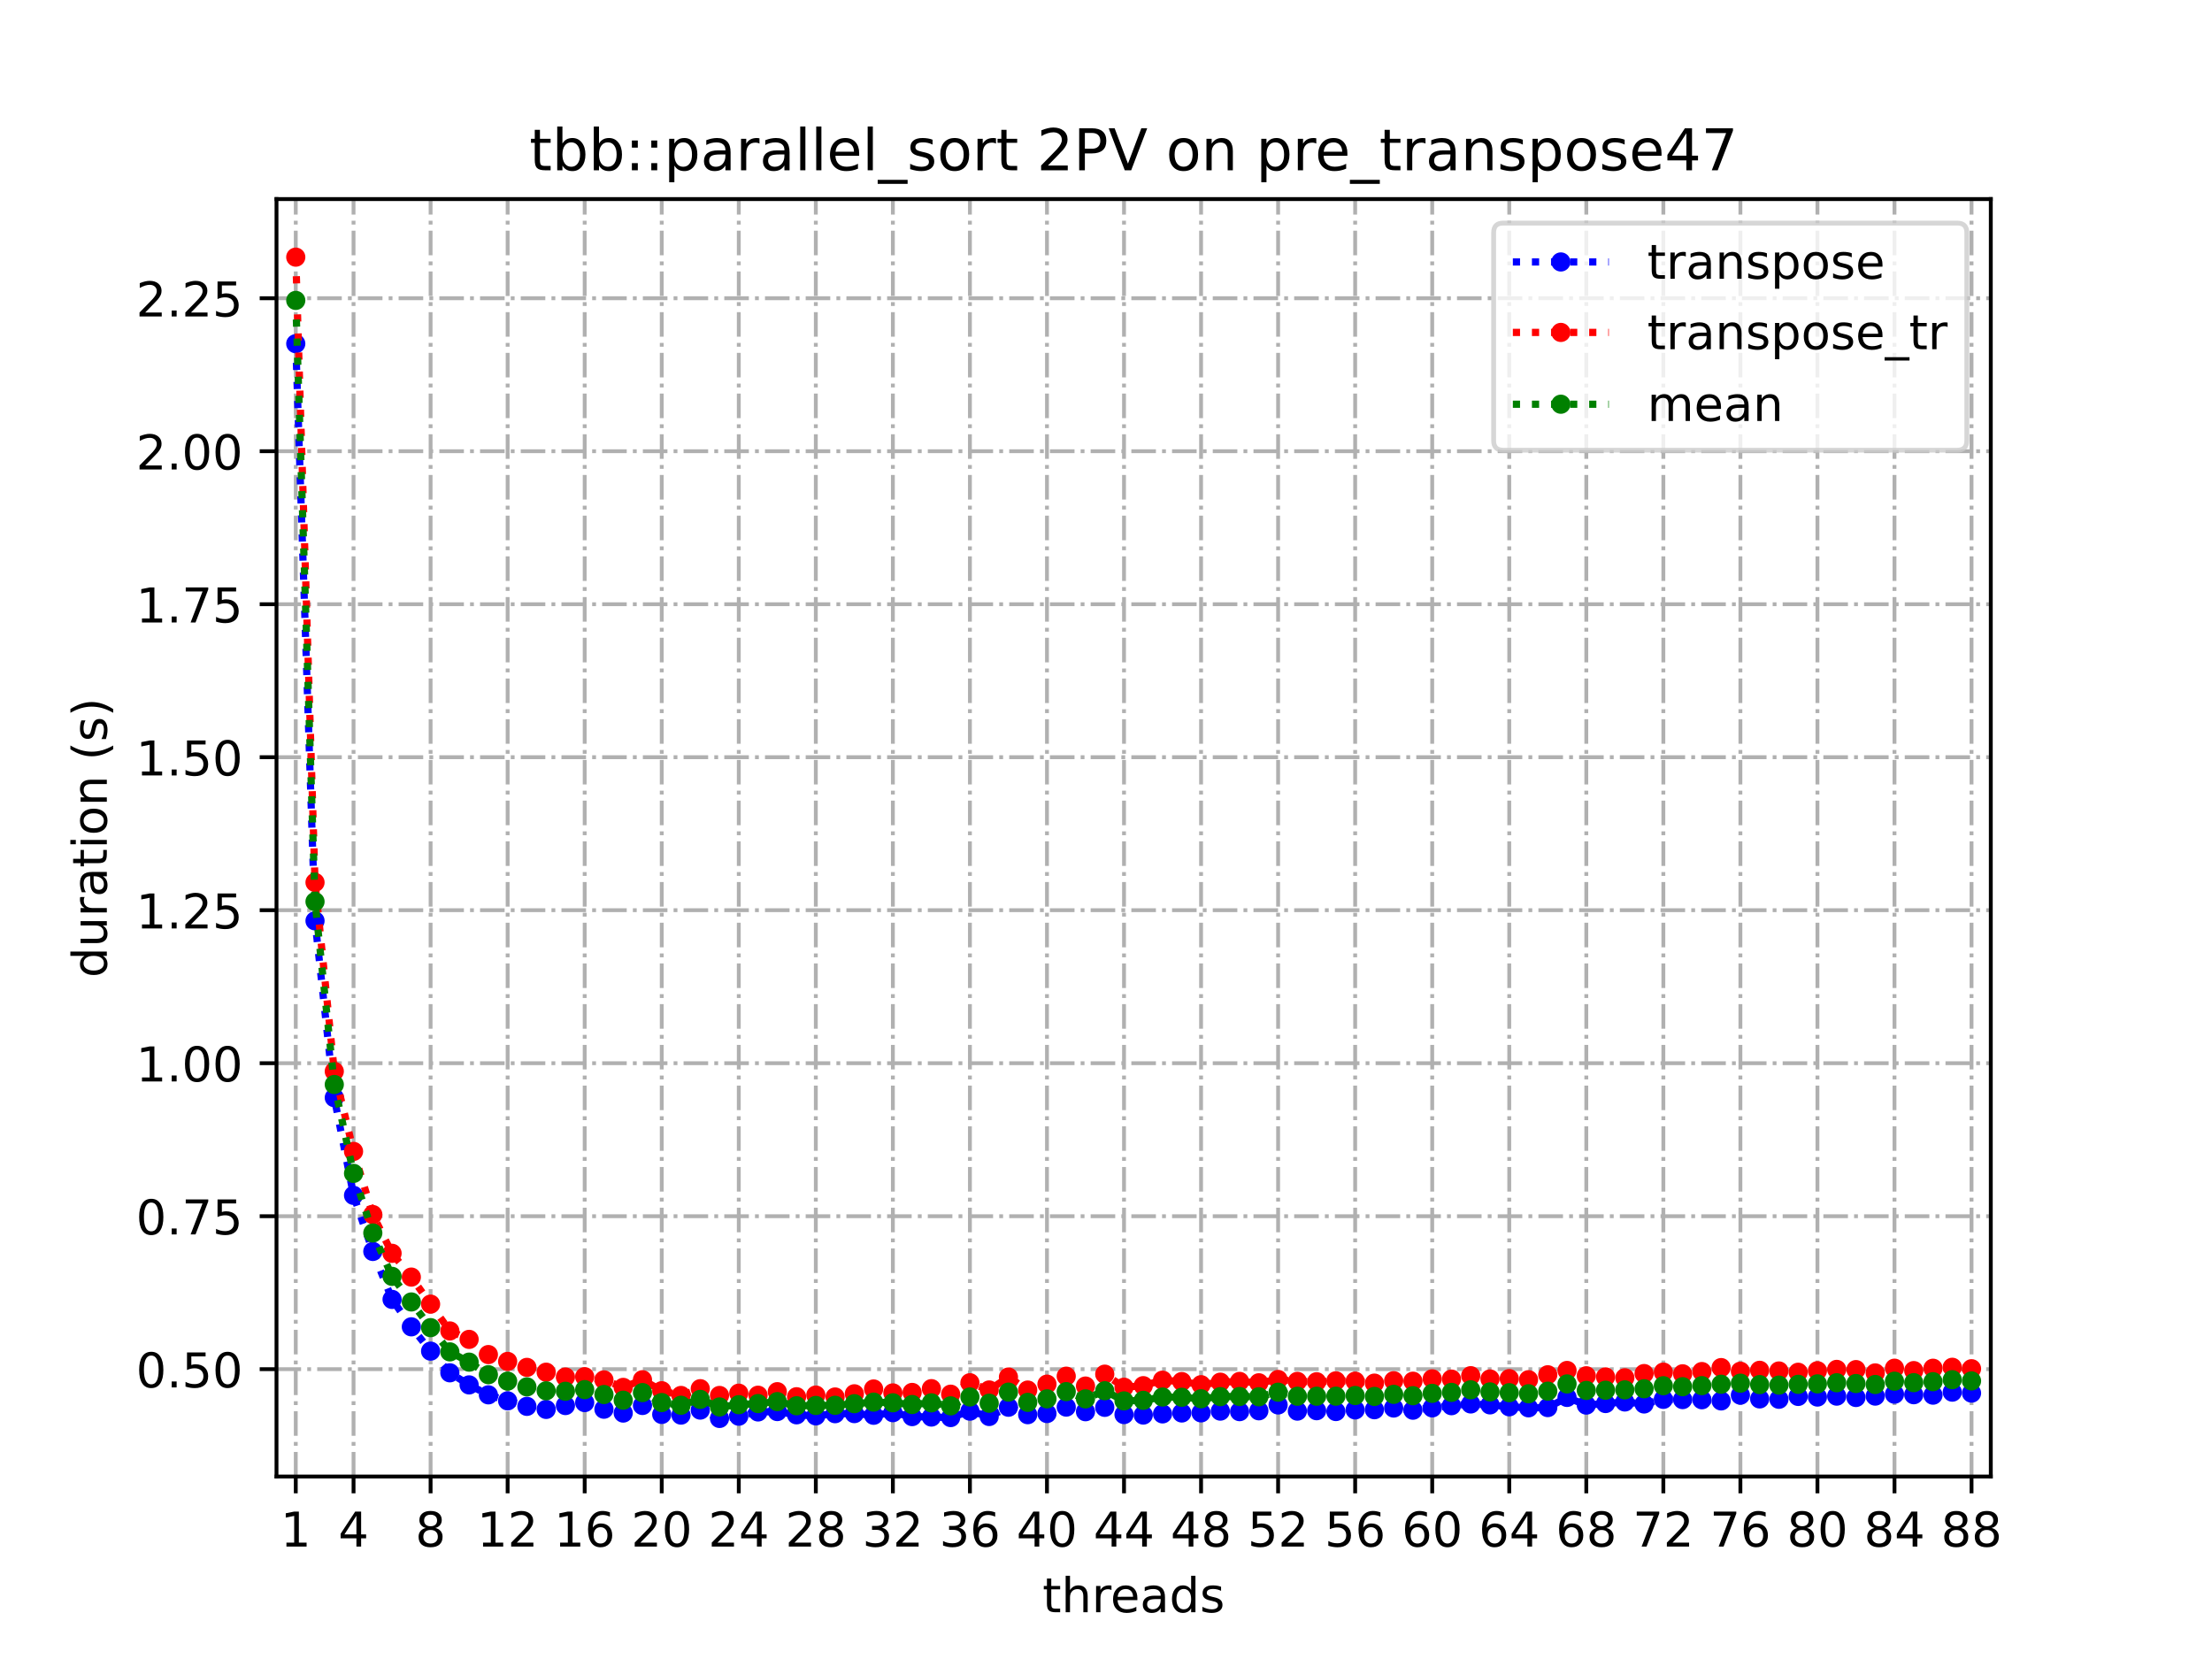 <?xml version="1.0" encoding="utf-8" standalone="no"?>
<!DOCTYPE svg PUBLIC "-//W3C//DTD SVG 1.1//EN"
  "http://www.w3.org/Graphics/SVG/1.1/DTD/svg11.dtd">
<!-- Created with matplotlib (https://matplotlib.org/) -->
<svg height="345.6pt" version="1.1" viewBox="0 0 460.8 345.6" width="460.8pt" xmlns="http://www.w3.org/2000/svg" xmlns:xlink="http://www.w3.org/1999/xlink">
 <defs>
  <style type="text/css">
*{stroke-linecap:butt;stroke-linejoin:round;}
  </style>
 </defs>
 <g id="figure_1">
  <g id="patch_1">
   <path d="M 0 345.6 
L 460.8 345.6 
L 460.8 0 
L 0 0 
z
" style="fill:#ffffff;"/>
  </g>
  <g id="axes_1">
   <g id="patch_2">
    <path d="M 57.6 307.584 
L 414.72 307.584 
L 414.72 41.472 
L 57.6 41.472 
z
" style="fill:#ffffff;"/>
   </g>
   <g id="matplotlib.axis_1">
    <g id="xtick_1">
     <g id="line2d_1">
      <path clip-path="url(#p37c1d19641)" d="M 61.613 307.584 
L 61.613 41.472 
" style="fill:none;stroke:#b0b0b0;stroke-dasharray:5.12,1.28,0.8,1.28;stroke-dashoffset:0;stroke-width:0.8;"/>
     </g>
     <g id="line2d_2">
      <defs>
       <path d="M 0 0 
L 0 3.5 
" id="m4494100be0" style="stroke:#000000;stroke-width:0.8;"/>
      </defs>
      <g>
       <use style="stroke:#000000;stroke-width:0.8;" x="61.613" xlink:href="#m4494100be0" y="307.584"/>
      </g>
     </g>
     <g id="text_1">
      <!-- 1 -->
      <defs>
       <path d="M 12.406 8.297 
L 28.516 8.297 
L 28.516 63.922 
L 10.984 60.406 
L 10.984 69.391 
L 28.422 72.906 
L 38.281 72.906 
L 38.281 8.297 
L 54.391 8.297 
L 54.391 0 
L 12.406 0 
z
" id="DejaVuSans-49"/>
      </defs>
      <g transform="translate(58.431 322.182)scale(0.1 -0.1)">
       <use xlink:href="#DejaVuSans-49"/>
      </g>
     </g>
    </g>
    <g id="xtick_2">
     <g id="line2d_3">
      <path clip-path="url(#p37c1d19641)" d="M 73.65 307.584 
L 73.65 41.472 
" style="fill:none;stroke:#b0b0b0;stroke-dasharray:5.12,1.28,0.8,1.28;stroke-dashoffset:0;stroke-width:0.8;"/>
     </g>
     <g id="line2d_4">
      <g>
       <use style="stroke:#000000;stroke-width:0.8;" x="73.65" xlink:href="#m4494100be0" y="307.584"/>
      </g>
     </g>
     <g id="text_2">
      <!-- 4 -->
      <defs>
       <path d="M 37.797 64.312 
L 12.891 25.391 
L 37.797 25.391 
z
M 35.203 72.906 
L 47.609 72.906 
L 47.609 25.391 
L 58.016 25.391 
L 58.016 17.188 
L 47.609 17.188 
L 47.609 0 
L 37.797 0 
L 37.797 17.188 
L 4.891 17.188 
L 4.891 26.703 
z
" id="DejaVuSans-52"/>
      </defs>
      <g transform="translate(70.469 322.182)scale(0.1 -0.1)">
       <use xlink:href="#DejaVuSans-52"/>
      </g>
     </g>
    </g>
    <g id="xtick_3">
     <g id="line2d_5">
      <path clip-path="url(#p37c1d19641)" d="M 89.701 307.584 
L 89.701 41.472 
" style="fill:none;stroke:#b0b0b0;stroke-dasharray:5.12,1.28,0.8,1.28;stroke-dashoffset:0;stroke-width:0.8;"/>
     </g>
     <g id="line2d_6">
      <g>
       <use style="stroke:#000000;stroke-width:0.8;" x="89.701" xlink:href="#m4494100be0" y="307.584"/>
      </g>
     </g>
     <g id="text_3">
      <!-- 8 -->
      <defs>
       <path d="M 31.781 34.625 
Q 24.75 34.625 20.719 30.859 
Q 16.703 27.094 16.703 20.516 
Q 16.703 13.922 20.719 10.156 
Q 24.75 6.391 31.781 6.391 
Q 38.812 6.391 42.859 10.172 
Q 46.922 13.969 46.922 20.516 
Q 46.922 27.094 42.891 30.859 
Q 38.875 34.625 31.781 34.625 
z
M 21.922 38.812 
Q 15.578 40.375 12.031 44.719 
Q 8.5 49.078 8.5 55.328 
Q 8.5 64.062 14.719 69.141 
Q 20.953 74.219 31.781 74.219 
Q 42.672 74.219 48.875 69.141 
Q 55.078 64.062 55.078 55.328 
Q 55.078 49.078 51.531 44.719 
Q 48 40.375 41.703 38.812 
Q 48.828 37.156 52.797 32.312 
Q 56.781 27.484 56.781 20.516 
Q 56.781 9.906 50.312 4.234 
Q 43.844 -1.422 31.781 -1.422 
Q 19.734 -1.422 13.25 4.234 
Q 6.781 9.906 6.781 20.516 
Q 6.781 27.484 10.781 32.312 
Q 14.797 37.156 21.922 38.812 
z
M 18.312 54.391 
Q 18.312 48.734 21.844 45.562 
Q 25.391 42.391 31.781 42.391 
Q 38.141 42.391 41.719 45.562 
Q 45.312 48.734 45.312 54.391 
Q 45.312 60.062 41.719 63.234 
Q 38.141 66.406 31.781 66.406 
Q 25.391 66.406 21.844 63.234 
Q 18.312 60.062 18.312 54.391 
z
" id="DejaVuSans-56"/>
      </defs>
      <g transform="translate(86.519 322.182)scale(0.1 -0.1)">
       <use xlink:href="#DejaVuSans-56"/>
      </g>
     </g>
    </g>
    <g id="xtick_4">
     <g id="line2d_7">
      <path clip-path="url(#p37c1d19641)" d="M 105.751 307.584 
L 105.751 41.472 
" style="fill:none;stroke:#b0b0b0;stroke-dasharray:5.12,1.28,0.8,1.28;stroke-dashoffset:0;stroke-width:0.8;"/>
     </g>
     <g id="line2d_8">
      <g>
       <use style="stroke:#000000;stroke-width:0.8;" x="105.751" xlink:href="#m4494100be0" y="307.584"/>
      </g>
     </g>
     <g id="text_4">
      <!-- 12 -->
      <defs>
       <path d="M 19.188 8.297 
L 53.609 8.297 
L 53.609 0 
L 7.328 0 
L 7.328 8.297 
Q 12.938 14.109 22.625 23.891 
Q 32.328 33.688 34.812 36.531 
Q 39.547 41.844 41.422 45.531 
Q 43.312 49.219 43.312 52.781 
Q 43.312 58.594 39.234 62.25 
Q 35.156 65.922 28.609 65.922 
Q 23.969 65.922 18.812 64.312 
Q 13.672 62.703 7.812 59.422 
L 7.812 69.391 
Q 13.766 71.781 18.938 73 
Q 24.125 74.219 28.422 74.219 
Q 39.75 74.219 46.484 68.547 
Q 53.219 62.891 53.219 53.422 
Q 53.219 48.922 51.531 44.891 
Q 49.859 40.875 45.406 35.406 
Q 44.188 33.984 37.641 27.219 
Q 31.109 20.453 19.188 8.297 
z
" id="DejaVuSans-50"/>
      </defs>
      <g transform="translate(99.389 322.182)scale(0.1 -0.1)">
       <use xlink:href="#DejaVuSans-49"/>
       <use x="63.623" xlink:href="#DejaVuSans-50"/>
      </g>
     </g>
    </g>
    <g id="xtick_5">
     <g id="line2d_9">
      <path clip-path="url(#p37c1d19641)" d="M 121.801 307.584 
L 121.801 41.472 
" style="fill:none;stroke:#b0b0b0;stroke-dasharray:5.12,1.28,0.8,1.28;stroke-dashoffset:0;stroke-width:0.8;"/>
     </g>
     <g id="line2d_10">
      <g>
       <use style="stroke:#000000;stroke-width:0.8;" x="121.801" xlink:href="#m4494100be0" y="307.584"/>
      </g>
     </g>
     <g id="text_5">
      <!-- 16 -->
      <defs>
       <path d="M 33.016 40.375 
Q 26.375 40.375 22.484 35.828 
Q 18.609 31.297 18.609 23.391 
Q 18.609 15.531 22.484 10.953 
Q 26.375 6.391 33.016 6.391 
Q 39.656 6.391 43.531 10.953 
Q 47.406 15.531 47.406 23.391 
Q 47.406 31.297 43.531 35.828 
Q 39.656 40.375 33.016 40.375 
z
M 52.594 71.297 
L 52.594 62.312 
Q 48.875 64.062 45.094 64.984 
Q 41.312 65.922 37.594 65.922 
Q 27.828 65.922 22.672 59.328 
Q 17.531 52.734 16.797 39.406 
Q 19.672 43.656 24.016 45.922 
Q 28.375 48.188 33.594 48.188 
Q 44.578 48.188 50.953 41.516 
Q 57.328 34.859 57.328 23.391 
Q 57.328 12.156 50.688 5.359 
Q 44.047 -1.422 33.016 -1.422 
Q 20.359 -1.422 13.672 8.266 
Q 6.984 17.969 6.984 36.375 
Q 6.984 53.656 15.188 63.938 
Q 23.391 74.219 37.203 74.219 
Q 40.922 74.219 44.703 73.484 
Q 48.484 72.75 52.594 71.297 
z
" id="DejaVuSans-54"/>
      </defs>
      <g transform="translate(115.439 322.182)scale(0.1 -0.1)">
       <use xlink:href="#DejaVuSans-49"/>
       <use x="63.623" xlink:href="#DejaVuSans-54"/>
      </g>
     </g>
    </g>
    <g id="xtick_6">
     <g id="line2d_11">
      <path clip-path="url(#p37c1d19641)" d="M 137.852 307.584 
L 137.852 41.472 
" style="fill:none;stroke:#b0b0b0;stroke-dasharray:5.12,1.28,0.8,1.28;stroke-dashoffset:0;stroke-width:0.8;"/>
     </g>
     <g id="line2d_12">
      <g>
       <use style="stroke:#000000;stroke-width:0.8;" x="137.852" xlink:href="#m4494100be0" y="307.584"/>
      </g>
     </g>
     <g id="text_6">
      <!-- 20 -->
      <defs>
       <path d="M 31.781 66.406 
Q 24.172 66.406 20.328 58.906 
Q 16.5 51.422 16.5 36.375 
Q 16.5 21.391 20.328 13.891 
Q 24.172 6.391 31.781 6.391 
Q 39.453 6.391 43.281 13.891 
Q 47.125 21.391 47.125 36.375 
Q 47.125 51.422 43.281 58.906 
Q 39.453 66.406 31.781 66.406 
z
M 31.781 74.219 
Q 44.047 74.219 50.516 64.516 
Q 56.984 54.828 56.984 36.375 
Q 56.984 17.969 50.516 8.266 
Q 44.047 -1.422 31.781 -1.422 
Q 19.531 -1.422 13.062 8.266 
Q 6.594 17.969 6.594 36.375 
Q 6.594 54.828 13.062 64.516 
Q 19.531 74.219 31.781 74.219 
z
" id="DejaVuSans-48"/>
      </defs>
      <g transform="translate(131.489 322.182)scale(0.1 -0.1)">
       <use xlink:href="#DejaVuSans-50"/>
       <use x="63.623" xlink:href="#DejaVuSans-48"/>
      </g>
     </g>
    </g>
    <g id="xtick_7">
     <g id="line2d_13">
      <path clip-path="url(#p37c1d19641)" d="M 153.902 307.584 
L 153.902 41.472 
" style="fill:none;stroke:#b0b0b0;stroke-dasharray:5.12,1.28,0.8,1.28;stroke-dashoffset:0;stroke-width:0.8;"/>
     </g>
     <g id="line2d_14">
      <g>
       <use style="stroke:#000000;stroke-width:0.8;" x="153.902" xlink:href="#m4494100be0" y="307.584"/>
      </g>
     </g>
     <g id="text_7">
      <!-- 24 -->
      <g transform="translate(147.54 322.182)scale(0.1 -0.1)">
       <use xlink:href="#DejaVuSans-50"/>
       <use x="63.623" xlink:href="#DejaVuSans-52"/>
      </g>
     </g>
    </g>
    <g id="xtick_8">
     <g id="line2d_15">
      <path clip-path="url(#p37c1d19641)" d="M 169.952 307.584 
L 169.952 41.472 
" style="fill:none;stroke:#b0b0b0;stroke-dasharray:5.12,1.28,0.8,1.28;stroke-dashoffset:0;stroke-width:0.8;"/>
     </g>
     <g id="line2d_16">
      <g>
       <use style="stroke:#000000;stroke-width:0.8;" x="169.952" xlink:href="#m4494100be0" y="307.584"/>
      </g>
     </g>
     <g id="text_8">
      <!-- 28 -->
      <g transform="translate(163.59 322.182)scale(0.1 -0.1)">
       <use xlink:href="#DejaVuSans-50"/>
       <use x="63.623" xlink:href="#DejaVuSans-56"/>
      </g>
     </g>
    </g>
    <g id="xtick_9">
     <g id="line2d_17">
      <path clip-path="url(#p37c1d19641)" d="M 186.003 307.584 
L 186.003 41.472 
" style="fill:none;stroke:#b0b0b0;stroke-dasharray:5.12,1.28,0.8,1.28;stroke-dashoffset:0;stroke-width:0.8;"/>
     </g>
     <g id="line2d_18">
      <g>
       <use style="stroke:#000000;stroke-width:0.8;" x="186.003" xlink:href="#m4494100be0" y="307.584"/>
      </g>
     </g>
     <g id="text_9">
      <!-- 32 -->
      <defs>
       <path d="M 40.578 39.312 
Q 47.656 37.797 51.625 33 
Q 55.609 28.219 55.609 21.188 
Q 55.609 10.406 48.188 4.484 
Q 40.766 -1.422 27.094 -1.422 
Q 22.516 -1.422 17.656 -0.516 
Q 12.797 0.391 7.625 2.203 
L 7.625 11.719 
Q 11.719 9.328 16.594 8.109 
Q 21.484 6.891 26.812 6.891 
Q 36.078 6.891 40.938 10.547 
Q 45.797 14.203 45.797 21.188 
Q 45.797 27.641 41.281 31.266 
Q 36.766 34.906 28.719 34.906 
L 20.219 34.906 
L 20.219 43.016 
L 29.109 43.016 
Q 36.375 43.016 40.234 45.922 
Q 44.094 48.828 44.094 54.297 
Q 44.094 59.906 40.109 62.906 
Q 36.141 65.922 28.719 65.922 
Q 24.656 65.922 20.016 65.031 
Q 15.375 64.156 9.812 62.312 
L 9.812 71.094 
Q 15.438 72.656 20.344 73.438 
Q 25.25 74.219 29.594 74.219 
Q 40.828 74.219 47.359 69.109 
Q 53.906 64.016 53.906 55.328 
Q 53.906 49.266 50.438 45.094 
Q 46.969 40.922 40.578 39.312 
z
" id="DejaVuSans-51"/>
      </defs>
      <g transform="translate(179.64 322.182)scale(0.1 -0.1)">
       <use xlink:href="#DejaVuSans-51"/>
       <use x="63.623" xlink:href="#DejaVuSans-50"/>
      </g>
     </g>
    </g>
    <g id="xtick_10">
     <g id="line2d_19">
      <path clip-path="url(#p37c1d19641)" d="M 202.053 307.584 
L 202.053 41.472 
" style="fill:none;stroke:#b0b0b0;stroke-dasharray:5.12,1.28,0.8,1.28;stroke-dashoffset:0;stroke-width:0.8;"/>
     </g>
     <g id="line2d_20">
      <g>
       <use style="stroke:#000000;stroke-width:0.8;" x="202.053" xlink:href="#m4494100be0" y="307.584"/>
      </g>
     </g>
     <g id="text_10">
      <!-- 36 -->
      <g transform="translate(195.691 322.182)scale(0.1 -0.1)">
       <use xlink:href="#DejaVuSans-51"/>
       <use x="63.623" xlink:href="#DejaVuSans-54"/>
      </g>
     </g>
    </g>
    <g id="xtick_11">
     <g id="line2d_21">
      <path clip-path="url(#p37c1d19641)" d="M 218.103 307.584 
L 218.103 41.472 
" style="fill:none;stroke:#b0b0b0;stroke-dasharray:5.12,1.28,0.8,1.28;stroke-dashoffset:0;stroke-width:0.8;"/>
     </g>
     <g id="line2d_22">
      <g>
       <use style="stroke:#000000;stroke-width:0.8;" x="218.103" xlink:href="#m4494100be0" y="307.584"/>
      </g>
     </g>
     <g id="text_11">
      <!-- 40 -->
      <g transform="translate(211.741 322.182)scale(0.1 -0.1)">
       <use xlink:href="#DejaVuSans-52"/>
       <use x="63.623" xlink:href="#DejaVuSans-48"/>
      </g>
     </g>
    </g>
    <g id="xtick_12">
     <g id="line2d_23">
      <path clip-path="url(#p37c1d19641)" d="M 234.154 307.584 
L 234.154 41.472 
" style="fill:none;stroke:#b0b0b0;stroke-dasharray:5.12,1.28,0.8,1.28;stroke-dashoffset:0;stroke-width:0.8;"/>
     </g>
     <g id="line2d_24">
      <g>
       <use style="stroke:#000000;stroke-width:0.8;" x="234.154" xlink:href="#m4494100be0" y="307.584"/>
      </g>
     </g>
     <g id="text_12">
      <!-- 44 -->
      <g transform="translate(227.791 322.182)scale(0.1 -0.1)">
       <use xlink:href="#DejaVuSans-52"/>
       <use x="63.623" xlink:href="#DejaVuSans-52"/>
      </g>
     </g>
    </g>
    <g id="xtick_13">
     <g id="line2d_25">
      <path clip-path="url(#p37c1d19641)" d="M 250.204 307.584 
L 250.204 41.472 
" style="fill:none;stroke:#b0b0b0;stroke-dasharray:5.12,1.28,0.8,1.28;stroke-dashoffset:0;stroke-width:0.8;"/>
     </g>
     <g id="line2d_26">
      <g>
       <use style="stroke:#000000;stroke-width:0.8;" x="250.204" xlink:href="#m4494100be0" y="307.584"/>
      </g>
     </g>
     <g id="text_13">
      <!-- 48 -->
      <g transform="translate(243.842 322.182)scale(0.1 -0.1)">
       <use xlink:href="#DejaVuSans-52"/>
       <use x="63.623" xlink:href="#DejaVuSans-56"/>
      </g>
     </g>
    </g>
    <g id="xtick_14">
     <g id="line2d_27">
      <path clip-path="url(#p37c1d19641)" d="M 266.254 307.584 
L 266.254 41.472 
" style="fill:none;stroke:#b0b0b0;stroke-dasharray:5.12,1.28,0.8,1.28;stroke-dashoffset:0;stroke-width:0.8;"/>
     </g>
     <g id="line2d_28">
      <g>
       <use style="stroke:#000000;stroke-width:0.8;" x="266.254" xlink:href="#m4494100be0" y="307.584"/>
      </g>
     </g>
     <g id="text_14">
      <!-- 52 -->
      <defs>
       <path d="M 10.797 72.906 
L 49.516 72.906 
L 49.516 64.594 
L 19.828 64.594 
L 19.828 46.734 
Q 21.969 47.469 24.109 47.828 
Q 26.266 48.188 28.422 48.188 
Q 40.625 48.188 47.75 41.5 
Q 54.891 34.812 54.891 23.391 
Q 54.891 11.625 47.562 5.094 
Q 40.234 -1.422 26.906 -1.422 
Q 22.312 -1.422 17.547 -0.641 
Q 12.797 0.141 7.719 1.703 
L 7.719 11.625 
Q 12.109 9.234 16.797 8.062 
Q 21.484 6.891 26.703 6.891 
Q 35.156 6.891 40.078 11.328 
Q 45.016 15.766 45.016 23.391 
Q 45.016 31 40.078 35.438 
Q 35.156 39.891 26.703 39.891 
Q 22.75 39.891 18.812 39.016 
Q 14.891 38.141 10.797 36.281 
z
" id="DejaVuSans-53"/>
      </defs>
      <g transform="translate(259.892 322.182)scale(0.1 -0.1)">
       <use xlink:href="#DejaVuSans-53"/>
       <use x="63.623" xlink:href="#DejaVuSans-50"/>
      </g>
     </g>
    </g>
    <g id="xtick_15">
     <g id="line2d_29">
      <path clip-path="url(#p37c1d19641)" d="M 282.305 307.584 
L 282.305 41.472 
" style="fill:none;stroke:#b0b0b0;stroke-dasharray:5.12,1.28,0.8,1.28;stroke-dashoffset:0;stroke-width:0.8;"/>
     </g>
     <g id="line2d_30">
      <g>
       <use style="stroke:#000000;stroke-width:0.8;" x="282.305" xlink:href="#m4494100be0" y="307.584"/>
      </g>
     </g>
     <g id="text_15">
      <!-- 56 -->
      <g transform="translate(275.942 322.182)scale(0.1 -0.1)">
       <use xlink:href="#DejaVuSans-53"/>
       <use x="63.623" xlink:href="#DejaVuSans-54"/>
      </g>
     </g>
    </g>
    <g id="xtick_16">
     <g id="line2d_31">
      <path clip-path="url(#p37c1d19641)" d="M 298.355 307.584 
L 298.355 41.472 
" style="fill:none;stroke:#b0b0b0;stroke-dasharray:5.12,1.28,0.8,1.28;stroke-dashoffset:0;stroke-width:0.8;"/>
     </g>
     <g id="line2d_32">
      <g>
       <use style="stroke:#000000;stroke-width:0.8;" x="298.355" xlink:href="#m4494100be0" y="307.584"/>
      </g>
     </g>
     <g id="text_16">
      <!-- 60 -->
      <g transform="translate(291.993 322.182)scale(0.1 -0.1)">
       <use xlink:href="#DejaVuSans-54"/>
       <use x="63.623" xlink:href="#DejaVuSans-48"/>
      </g>
     </g>
    </g>
    <g id="xtick_17">
     <g id="line2d_33">
      <path clip-path="url(#p37c1d19641)" d="M 314.405 307.584 
L 314.405 41.472 
" style="fill:none;stroke:#b0b0b0;stroke-dasharray:5.12,1.28,0.8,1.28;stroke-dashoffset:0;stroke-width:0.8;"/>
     </g>
     <g id="line2d_34">
      <g>
       <use style="stroke:#000000;stroke-width:0.8;" x="314.405" xlink:href="#m4494100be0" y="307.584"/>
      </g>
     </g>
     <g id="text_17">
      <!-- 64 -->
      <g transform="translate(308.043 322.182)scale(0.1 -0.1)">
       <use xlink:href="#DejaVuSans-54"/>
       <use x="63.623" xlink:href="#DejaVuSans-52"/>
      </g>
     </g>
    </g>
    <g id="xtick_18">
     <g id="line2d_35">
      <path clip-path="url(#p37c1d19641)" d="M 330.456 307.584 
L 330.456 41.472 
" style="fill:none;stroke:#b0b0b0;stroke-dasharray:5.12,1.28,0.8,1.28;stroke-dashoffset:0;stroke-width:0.8;"/>
     </g>
     <g id="line2d_36">
      <g>
       <use style="stroke:#000000;stroke-width:0.8;" x="330.456" xlink:href="#m4494100be0" y="307.584"/>
      </g>
     </g>
     <g id="text_18">
      <!-- 68 -->
      <g transform="translate(324.093 322.182)scale(0.1 -0.1)">
       <use xlink:href="#DejaVuSans-54"/>
       <use x="63.623" xlink:href="#DejaVuSans-56"/>
      </g>
     </g>
    </g>
    <g id="xtick_19">
     <g id="line2d_37">
      <path clip-path="url(#p37c1d19641)" d="M 346.506 307.584 
L 346.506 41.472 
" style="fill:none;stroke:#b0b0b0;stroke-dasharray:5.12,1.28,0.8,1.28;stroke-dashoffset:0;stroke-width:0.8;"/>
     </g>
     <g id="line2d_38">
      <g>
       <use style="stroke:#000000;stroke-width:0.8;" x="346.506" xlink:href="#m4494100be0" y="307.584"/>
      </g>
     </g>
     <g id="text_19">
      <!-- 72 -->
      <defs>
       <path d="M 8.203 72.906 
L 55.078 72.906 
L 55.078 68.703 
L 28.609 0 
L 18.312 0 
L 43.219 64.594 
L 8.203 64.594 
z
" id="DejaVuSans-55"/>
      </defs>
      <g transform="translate(340.144 322.182)scale(0.1 -0.1)">
       <use xlink:href="#DejaVuSans-55"/>
       <use x="63.623" xlink:href="#DejaVuSans-50"/>
      </g>
     </g>
    </g>
    <g id="xtick_20">
     <g id="line2d_39">
      <path clip-path="url(#p37c1d19641)" d="M 362.556 307.584 
L 362.556 41.472 
" style="fill:none;stroke:#b0b0b0;stroke-dasharray:5.12,1.28,0.8,1.28;stroke-dashoffset:0;stroke-width:0.8;"/>
     </g>
     <g id="line2d_40">
      <g>
       <use style="stroke:#000000;stroke-width:0.8;" x="362.556" xlink:href="#m4494100be0" y="307.584"/>
      </g>
     </g>
     <g id="text_20">
      <!-- 76 -->
      <g transform="translate(356.194 322.182)scale(0.1 -0.1)">
       <use xlink:href="#DejaVuSans-55"/>
       <use x="63.623" xlink:href="#DejaVuSans-54"/>
      </g>
     </g>
    </g>
    <g id="xtick_21">
     <g id="line2d_41">
      <path clip-path="url(#p37c1d19641)" d="M 378.607 307.584 
L 378.607 41.472 
" style="fill:none;stroke:#b0b0b0;stroke-dasharray:5.12,1.28,0.8,1.28;stroke-dashoffset:0;stroke-width:0.8;"/>
     </g>
     <g id="line2d_42">
      <g>
       <use style="stroke:#000000;stroke-width:0.8;" x="378.607" xlink:href="#m4494100be0" y="307.584"/>
      </g>
     </g>
     <g id="text_21">
      <!-- 80 -->
      <g transform="translate(372.244 322.182)scale(0.1 -0.1)">
       <use xlink:href="#DejaVuSans-56"/>
       <use x="63.623" xlink:href="#DejaVuSans-48"/>
      </g>
     </g>
    </g>
    <g id="xtick_22">
     <g id="line2d_43">
      <path clip-path="url(#p37c1d19641)" d="M 394.657 307.584 
L 394.657 41.472 
" style="fill:none;stroke:#b0b0b0;stroke-dasharray:5.12,1.28,0.8,1.28;stroke-dashoffset:0;stroke-width:0.8;"/>
     </g>
     <g id="line2d_44">
      <g>
       <use style="stroke:#000000;stroke-width:0.8;" x="394.657" xlink:href="#m4494100be0" y="307.584"/>
      </g>
     </g>
     <g id="text_22">
      <!-- 84 -->
      <g transform="translate(388.295 322.182)scale(0.1 -0.1)">
       <use xlink:href="#DejaVuSans-56"/>
       <use x="63.623" xlink:href="#DejaVuSans-52"/>
      </g>
     </g>
    </g>
    <g id="xtick_23">
     <g id="line2d_45">
      <path clip-path="url(#p37c1d19641)" d="M 410.707 307.584 
L 410.707 41.472 
" style="fill:none;stroke:#b0b0b0;stroke-dasharray:5.12,1.28,0.8,1.28;stroke-dashoffset:0;stroke-width:0.8;"/>
     </g>
     <g id="line2d_46">
      <g>
       <use style="stroke:#000000;stroke-width:0.8;" x="410.707" xlink:href="#m4494100be0" y="307.584"/>
      </g>
     </g>
     <g id="text_23">
      <!-- 88 -->
      <g transform="translate(404.345 322.182)scale(0.1 -0.1)">
       <use xlink:href="#DejaVuSans-56"/>
       <use x="63.623" xlink:href="#DejaVuSans-56"/>
      </g>
     </g>
    </g>
    <g id="text_24">
     <!-- threads -->
     <defs>
      <path d="M 18.312 70.219 
L 18.312 54.688 
L 36.812 54.688 
L 36.812 47.703 
L 18.312 47.703 
L 18.312 18.016 
Q 18.312 11.328 20.141 9.422 
Q 21.969 7.516 27.594 7.516 
L 36.812 7.516 
L 36.812 0 
L 27.594 0 
Q 17.188 0 13.234 3.875 
Q 9.281 7.766 9.281 18.016 
L 9.281 47.703 
L 2.688 47.703 
L 2.688 54.688 
L 9.281 54.688 
L 9.281 70.219 
z
" id="DejaVuSans-116"/>
      <path d="M 54.891 33.016 
L 54.891 0 
L 45.906 0 
L 45.906 32.719 
Q 45.906 40.484 42.875 44.328 
Q 39.844 48.188 33.797 48.188 
Q 26.516 48.188 22.312 43.547 
Q 18.109 38.922 18.109 30.906 
L 18.109 0 
L 9.078 0 
L 9.078 75.984 
L 18.109 75.984 
L 18.109 46.188 
Q 21.344 51.125 25.703 53.562 
Q 30.078 56 35.797 56 
Q 45.219 56 50.047 50.172 
Q 54.891 44.344 54.891 33.016 
z
" id="DejaVuSans-104"/>
      <path d="M 41.109 46.297 
Q 39.594 47.172 37.812 47.578 
Q 36.031 48 33.891 48 
Q 26.266 48 22.188 43.047 
Q 18.109 38.094 18.109 28.812 
L 18.109 0 
L 9.078 0 
L 9.078 54.688 
L 18.109 54.688 
L 18.109 46.188 
Q 20.953 51.172 25.484 53.578 
Q 30.031 56 36.531 56 
Q 37.453 56 38.578 55.875 
Q 39.703 55.766 41.062 55.516 
z
" id="DejaVuSans-114"/>
      <path d="M 56.203 29.594 
L 56.203 25.203 
L 14.891 25.203 
Q 15.484 15.922 20.484 11.062 
Q 25.484 6.203 34.422 6.203 
Q 39.594 6.203 44.453 7.469 
Q 49.312 8.734 54.109 11.281 
L 54.109 2.781 
Q 49.266 0.734 44.188 -0.344 
Q 39.109 -1.422 33.891 -1.422 
Q 20.797 -1.422 13.156 6.188 
Q 5.516 13.812 5.516 26.812 
Q 5.516 40.234 12.766 48.109 
Q 20.016 56 32.328 56 
Q 43.359 56 49.781 48.891 
Q 56.203 41.797 56.203 29.594 
z
M 47.219 32.234 
Q 47.125 39.594 43.094 43.984 
Q 39.062 48.391 32.422 48.391 
Q 24.906 48.391 20.391 44.141 
Q 15.875 39.891 15.188 32.172 
z
" id="DejaVuSans-101"/>
      <path d="M 34.281 27.484 
Q 23.391 27.484 19.188 25 
Q 14.984 22.516 14.984 16.5 
Q 14.984 11.719 18.141 8.906 
Q 21.297 6.109 26.703 6.109 
Q 34.188 6.109 38.703 11.406 
Q 43.219 16.703 43.219 25.484 
L 43.219 27.484 
z
M 52.203 31.203 
L 52.203 0 
L 43.219 0 
L 43.219 8.297 
Q 40.141 3.328 35.547 0.953 
Q 30.953 -1.422 24.312 -1.422 
Q 15.922 -1.422 10.953 3.297 
Q 6 8.016 6 15.922 
Q 6 25.141 12.172 29.828 
Q 18.359 34.516 30.609 34.516 
L 43.219 34.516 
L 43.219 35.406 
Q 43.219 41.609 39.141 45 
Q 35.062 48.391 27.688 48.391 
Q 23 48.391 18.547 47.266 
Q 14.109 46.141 10.016 43.891 
L 10.016 52.203 
Q 14.938 54.109 19.578 55.047 
Q 24.219 56 28.609 56 
Q 40.484 56 46.344 49.844 
Q 52.203 43.703 52.203 31.203 
z
" id="DejaVuSans-97"/>
      <path d="M 45.406 46.391 
L 45.406 75.984 
L 54.391 75.984 
L 54.391 0 
L 45.406 0 
L 45.406 8.203 
Q 42.578 3.328 38.25 0.953 
Q 33.938 -1.422 27.875 -1.422 
Q 17.969 -1.422 11.734 6.484 
Q 5.516 14.406 5.516 27.297 
Q 5.516 40.188 11.734 48.094 
Q 17.969 56 27.875 56 
Q 33.938 56 38.25 53.625 
Q 42.578 51.266 45.406 46.391 
z
M 14.797 27.297 
Q 14.797 17.391 18.875 11.75 
Q 22.953 6.109 30.078 6.109 
Q 37.203 6.109 41.297 11.75 
Q 45.406 17.391 45.406 27.297 
Q 45.406 37.203 41.297 42.844 
Q 37.203 48.484 30.078 48.484 
Q 22.953 48.484 18.875 42.844 
Q 14.797 37.203 14.797 27.297 
z
" id="DejaVuSans-100"/>
      <path d="M 44.281 53.078 
L 44.281 44.578 
Q 40.484 46.531 36.375 47.5 
Q 32.281 48.484 27.875 48.484 
Q 21.188 48.484 17.844 46.438 
Q 14.5 44.391 14.5 40.281 
Q 14.5 37.156 16.891 35.375 
Q 19.281 33.594 26.516 31.984 
L 29.594 31.297 
Q 39.156 29.25 43.188 25.516 
Q 47.219 21.781 47.219 15.094 
Q 47.219 7.469 41.188 3.016 
Q 35.156 -1.422 24.609 -1.422 
Q 20.219 -1.422 15.453 -0.562 
Q 10.688 0.297 5.422 2 
L 5.422 11.281 
Q 10.406 8.688 15.234 7.391 
Q 20.062 6.109 24.812 6.109 
Q 31.156 6.109 34.562 8.281 
Q 37.984 10.453 37.984 14.406 
Q 37.984 18.062 35.516 20.016 
Q 33.062 21.969 24.703 23.781 
L 21.578 24.516 
Q 13.234 26.266 9.516 29.906 
Q 5.812 33.547 5.812 39.891 
Q 5.812 47.609 11.281 51.797 
Q 16.75 56 26.812 56 
Q 31.781 56 36.172 55.266 
Q 40.578 54.547 44.281 53.078 
z
" id="DejaVuSans-115"/>
     </defs>
     <g transform="translate(217.169 335.861)scale(0.1 -0.1)">
      <use xlink:href="#DejaVuSans-116"/>
      <use x="39.209" xlink:href="#DejaVuSans-104"/>
      <use x="102.588" xlink:href="#DejaVuSans-114"/>
      <use x="141.451" xlink:href="#DejaVuSans-101"/>
      <use x="202.975" xlink:href="#DejaVuSans-97"/>
      <use x="264.254" xlink:href="#DejaVuSans-100"/>
      <use x="327.73" xlink:href="#DejaVuSans-115"/>
     </g>
    </g>
   </g>
   <g id="matplotlib.axis_2">
    <g id="ytick_1">
     <g id="line2d_47">
      <path clip-path="url(#p37c1d19641)" d="M 57.6 285.226 
L 414.72 285.226 
" style="fill:none;stroke:#b0b0b0;stroke-dasharray:5.12,1.28,0.8,1.28;stroke-dashoffset:0;stroke-width:0.8;"/>
     </g>
     <g id="line2d_48">
      <defs>
       <path d="M 0 0 
L -3.5 0 
" id="m13a309eb34" style="stroke:#000000;stroke-width:0.8;"/>
      </defs>
      <g>
       <use style="stroke:#000000;stroke-width:0.8;" x="57.6" xlink:href="#m13a309eb34" y="285.226"/>
      </g>
     </g>
     <g id="text_25">
      <!-- 0.50 -->
      <defs>
       <path d="M 10.688 12.406 
L 21 12.406 
L 21 0 
L 10.688 0 
z
" id="DejaVuSans-46"/>
      </defs>
      <g transform="translate(28.334 289.025)scale(0.1 -0.1)">
       <use xlink:href="#DejaVuSans-48"/>
       <use x="63.623" xlink:href="#DejaVuSans-46"/>
       <use x="95.41" xlink:href="#DejaVuSans-53"/>
       <use x="159.033" xlink:href="#DejaVuSans-48"/>
      </g>
     </g>
    </g>
    <g id="ytick_2">
     <g id="line2d_49">
      <path clip-path="url(#p37c1d19641)" d="M 57.6 253.355 
L 414.72 253.355 
" style="fill:none;stroke:#b0b0b0;stroke-dasharray:5.12,1.28,0.8,1.28;stroke-dashoffset:0;stroke-width:0.8;"/>
     </g>
     <g id="line2d_50">
      <g>
       <use style="stroke:#000000;stroke-width:0.8;" x="57.6" xlink:href="#m13a309eb34" y="253.355"/>
      </g>
     </g>
     <g id="text_26">
      <!-- 0.75 -->
      <g transform="translate(28.334 257.154)scale(0.1 -0.1)">
       <use xlink:href="#DejaVuSans-48"/>
       <use x="63.623" xlink:href="#DejaVuSans-46"/>
       <use x="95.41" xlink:href="#DejaVuSans-55"/>
       <use x="159.033" xlink:href="#DejaVuSans-53"/>
      </g>
     </g>
    </g>
    <g id="ytick_3">
     <g id="line2d_51">
      <path clip-path="url(#p37c1d19641)" d="M 57.6 221.484 
L 414.72 221.484 
" style="fill:none;stroke:#b0b0b0;stroke-dasharray:5.12,1.28,0.8,1.28;stroke-dashoffset:0;stroke-width:0.8;"/>
     </g>
     <g id="line2d_52">
      <g>
       <use style="stroke:#000000;stroke-width:0.8;" x="57.6" xlink:href="#m13a309eb34" y="221.484"/>
      </g>
     </g>
     <g id="text_27">
      <!-- 1.00 -->
      <g transform="translate(28.334 225.283)scale(0.1 -0.1)">
       <use xlink:href="#DejaVuSans-49"/>
       <use x="63.623" xlink:href="#DejaVuSans-46"/>
       <use x="95.41" xlink:href="#DejaVuSans-48"/>
       <use x="159.033" xlink:href="#DejaVuSans-48"/>
      </g>
     </g>
    </g>
    <g id="ytick_4">
     <g id="line2d_53">
      <path clip-path="url(#p37c1d19641)" d="M 57.6 189.612 
L 414.72 189.612 
" style="fill:none;stroke:#b0b0b0;stroke-dasharray:5.12,1.28,0.8,1.28;stroke-dashoffset:0;stroke-width:0.8;"/>
     </g>
     <g id="line2d_54">
      <g>
       <use style="stroke:#000000;stroke-width:0.8;" x="57.6" xlink:href="#m13a309eb34" y="189.612"/>
      </g>
     </g>
     <g id="text_28">
      <!-- 1.25 -->
      <g transform="translate(28.334 193.412)scale(0.1 -0.1)">
       <use xlink:href="#DejaVuSans-49"/>
       <use x="63.623" xlink:href="#DejaVuSans-46"/>
       <use x="95.41" xlink:href="#DejaVuSans-50"/>
       <use x="159.033" xlink:href="#DejaVuSans-53"/>
      </g>
     </g>
    </g>
    <g id="ytick_5">
     <g id="line2d_55">
      <path clip-path="url(#p37c1d19641)" d="M 57.6 157.741 
L 414.72 157.741 
" style="fill:none;stroke:#b0b0b0;stroke-dasharray:5.12,1.28,0.8,1.28;stroke-dashoffset:0;stroke-width:0.8;"/>
     </g>
     <g id="line2d_56">
      <g>
       <use style="stroke:#000000;stroke-width:0.8;" x="57.6" xlink:href="#m13a309eb34" y="157.741"/>
      </g>
     </g>
     <g id="text_29">
      <!-- 1.50 -->
      <g transform="translate(28.334 161.541)scale(0.1 -0.1)">
       <use xlink:href="#DejaVuSans-49"/>
       <use x="63.623" xlink:href="#DejaVuSans-46"/>
       <use x="95.41" xlink:href="#DejaVuSans-53"/>
       <use x="159.033" xlink:href="#DejaVuSans-48"/>
      </g>
     </g>
    </g>
    <g id="ytick_6">
     <g id="line2d_57">
      <path clip-path="url(#p37c1d19641)" d="M 57.6 125.87 
L 414.72 125.87 
" style="fill:none;stroke:#b0b0b0;stroke-dasharray:5.12,1.28,0.8,1.28;stroke-dashoffset:0;stroke-width:0.8;"/>
     </g>
     <g id="line2d_58">
      <g>
       <use style="stroke:#000000;stroke-width:0.8;" x="57.6" xlink:href="#m13a309eb34" y="125.87"/>
      </g>
     </g>
     <g id="text_30">
      <!-- 1.75 -->
      <g transform="translate(28.334 129.669)scale(0.1 -0.1)">
       <use xlink:href="#DejaVuSans-49"/>
       <use x="63.623" xlink:href="#DejaVuSans-46"/>
       <use x="95.41" xlink:href="#DejaVuSans-55"/>
       <use x="159.033" xlink:href="#DejaVuSans-53"/>
      </g>
     </g>
    </g>
    <g id="ytick_7">
     <g id="line2d_59">
      <path clip-path="url(#p37c1d19641)" d="M 57.6 93.999 
L 414.72 93.999 
" style="fill:none;stroke:#b0b0b0;stroke-dasharray:5.12,1.28,0.8,1.28;stroke-dashoffset:0;stroke-width:0.8;"/>
     </g>
     <g id="line2d_60">
      <g>
       <use style="stroke:#000000;stroke-width:0.8;" x="57.6" xlink:href="#m13a309eb34" y="93.999"/>
      </g>
     </g>
     <g id="text_31">
      <!-- 2.00 -->
      <g transform="translate(28.334 97.798)scale(0.1 -0.1)">
       <use xlink:href="#DejaVuSans-50"/>
       <use x="63.623" xlink:href="#DejaVuSans-46"/>
       <use x="95.41" xlink:href="#DejaVuSans-48"/>
       <use x="159.033" xlink:href="#DejaVuSans-48"/>
      </g>
     </g>
    </g>
    <g id="ytick_8">
     <g id="line2d_61">
      <path clip-path="url(#p37c1d19641)" d="M 57.6 62.128 
L 414.72 62.128 
" style="fill:none;stroke:#b0b0b0;stroke-dasharray:5.12,1.28,0.8,1.28;stroke-dashoffset:0;stroke-width:0.8;"/>
     </g>
     <g id="line2d_62">
      <g>
       <use style="stroke:#000000;stroke-width:0.8;" x="57.6" xlink:href="#m13a309eb34" y="62.128"/>
      </g>
     </g>
     <g id="text_32">
      <!-- 2.25 -->
      <g transform="translate(28.334 65.927)scale(0.1 -0.1)">
       <use xlink:href="#DejaVuSans-50"/>
       <use x="63.623" xlink:href="#DejaVuSans-46"/>
       <use x="95.41" xlink:href="#DejaVuSans-50"/>
       <use x="159.033" xlink:href="#DejaVuSans-53"/>
      </g>
     </g>
    </g>
    <g id="text_33">
     <!-- duration (s) -->
     <defs>
      <path d="M 8.5 21.578 
L 8.5 54.688 
L 17.484 54.688 
L 17.484 21.922 
Q 17.484 14.156 20.5 10.266 
Q 23.531 6.391 29.594 6.391 
Q 36.859 6.391 41.078 11.031 
Q 45.312 15.672 45.312 23.688 
L 45.312 54.688 
L 54.297 54.688 
L 54.297 0 
L 45.312 0 
L 45.312 8.406 
Q 42.047 3.422 37.719 1 
Q 33.406 -1.422 27.688 -1.422 
Q 18.266 -1.422 13.375 4.438 
Q 8.5 10.297 8.5 21.578 
z
M 31.109 56 
z
" id="DejaVuSans-117"/>
      <path d="M 9.422 54.688 
L 18.406 54.688 
L 18.406 0 
L 9.422 0 
z
M 9.422 75.984 
L 18.406 75.984 
L 18.406 64.594 
L 9.422 64.594 
z
" id="DejaVuSans-105"/>
      <path d="M 30.609 48.391 
Q 23.391 48.391 19.188 42.75 
Q 14.984 37.109 14.984 27.297 
Q 14.984 17.484 19.156 11.844 
Q 23.344 6.203 30.609 6.203 
Q 37.797 6.203 41.984 11.859 
Q 46.188 17.531 46.188 27.297 
Q 46.188 37.016 41.984 42.703 
Q 37.797 48.391 30.609 48.391 
z
M 30.609 56 
Q 42.328 56 49.016 48.375 
Q 55.719 40.766 55.719 27.297 
Q 55.719 13.875 49.016 6.219 
Q 42.328 -1.422 30.609 -1.422 
Q 18.844 -1.422 12.172 6.219 
Q 5.516 13.875 5.516 27.297 
Q 5.516 40.766 12.172 48.375 
Q 18.844 56 30.609 56 
z
" id="DejaVuSans-111"/>
      <path d="M 54.891 33.016 
L 54.891 0 
L 45.906 0 
L 45.906 32.719 
Q 45.906 40.484 42.875 44.328 
Q 39.844 48.188 33.797 48.188 
Q 26.516 48.188 22.312 43.547 
Q 18.109 38.922 18.109 30.906 
L 18.109 0 
L 9.078 0 
L 9.078 54.688 
L 18.109 54.688 
L 18.109 46.188 
Q 21.344 51.125 25.703 53.562 
Q 30.078 56 35.797 56 
Q 45.219 56 50.047 50.172 
Q 54.891 44.344 54.891 33.016 
z
" id="DejaVuSans-110"/>
      <path id="DejaVuSans-32"/>
      <path d="M 31 75.875 
Q 24.469 64.656 21.281 53.656 
Q 18.109 42.672 18.109 31.391 
Q 18.109 20.125 21.312 9.062 
Q 24.516 -2 31 -13.188 
L 23.188 -13.188 
Q 15.875 -1.703 12.234 9.375 
Q 8.594 20.453 8.594 31.391 
Q 8.594 42.281 12.203 53.312 
Q 15.828 64.359 23.188 75.875 
z
" id="DejaVuSans-40"/>
      <path d="M 8.016 75.875 
L 15.828 75.875 
Q 23.141 64.359 26.781 53.312 
Q 30.422 42.281 30.422 31.391 
Q 30.422 20.453 26.781 9.375 
Q 23.141 -1.703 15.828 -13.188 
L 8.016 -13.188 
Q 14.5 -2 17.703 9.062 
Q 20.906 20.125 20.906 31.391 
Q 20.906 42.672 17.703 53.656 
Q 14.5 64.656 8.016 75.875 
z
" id="DejaVuSans-41"/>
     </defs>
     <g transform="translate(22.255 203.663)rotate(-90)scale(0.1 -0.1)">
      <use xlink:href="#DejaVuSans-100"/>
      <use x="63.477" xlink:href="#DejaVuSans-117"/>
      <use x="126.855" xlink:href="#DejaVuSans-114"/>
      <use x="167.969" xlink:href="#DejaVuSans-97"/>
      <use x="229.248" xlink:href="#DejaVuSans-116"/>
      <use x="268.457" xlink:href="#DejaVuSans-105"/>
      <use x="296.24" xlink:href="#DejaVuSans-111"/>
      <use x="357.422" xlink:href="#DejaVuSans-110"/>
      <use x="420.801" xlink:href="#DejaVuSans-32"/>
      <use x="452.588" xlink:href="#DejaVuSans-40"/>
      <use x="491.602" xlink:href="#DejaVuSans-115"/>
      <use x="543.701" xlink:href="#DejaVuSans-41"/>
     </g>
    </g>
   </g>
   <g id="line2d_63">
    <path clip-path="url(#p37c1d19641)" d="M 61.613 71.596 
L 65.625 191.827 
L 69.638 228.661 
L 73.65 249.018 
L 77.663 260.699 
L 81.676 270.691 
L 85.688 276.402 
L 89.701 281.47 
L 93.713 285.981 
L 97.726 288.5 
L 101.738 290.571 
L 105.751 291.824 
L 109.764 292.97 
L 113.776 293.605 
L 117.789 292.801 
L 121.801 292.183 
L 125.814 293.564 
L 129.827 294.365 
L 133.839 292.786 
L 137.852 294.65 
L 141.864 294.789 
L 145.877 293.746 
L 149.889 295.488 
L 153.902 295.018 
L 157.915 294.134 
L 161.927 294.053 
L 165.94 294.73 
L 169.952 294.952 
L 173.965 294.496 
L 177.978 294.48 
L 181.99 294.827 
L 186.003 294.285 
L 190.015 295.105 
L 194.028 295.198 
L 198.04 295.303 
L 202.053 293.97 
L 206.066 295.082 
L 210.078 293.151 
L 214.091 294.702 
L 218.103 294.464 
L 222.116 293.122 
L 226.129 294.085 
L 230.141 293.175 
L 234.154 294.68 
L 238.166 294.779 
L 242.179 294.539 
L 246.191 294.349 
L 250.204 294.325 
L 254.217 293.961 
L 258.229 294.067 
L 262.242 293.892 
L 266.254 292.676 
L 270.267 293.961 
L 274.28 293.873 
L 278.292 294.048 
L 282.305 293.708 
L 286.317 293.67 
L 290.33 293.318 
L 294.342 293.769 
L 298.355 293.287 
L 302.368 292.832 
L 306.38 292.468 
L 310.393 292.661 
L 314.405 293.06 
L 318.418 293.273 
L 322.431 293.225 
L 326.443 291.107 
L 330.456 292.704 
L 334.468 292.382 
L 338.481 292.057 
L 342.493 292.472 
L 346.506 291.512 
L 350.519 291.559 
L 354.531 291.593 
L 358.544 291.836 
L 362.556 290.641 
L 366.569 291.42 
L 370.582 291.494 
L 374.594 290.901 
L 378.607 291.03 
L 382.619 290.838 
L 386.632 291.123 
L 390.644 290.832 
L 394.657 290.436 
L 398.67 290.545 
L 402.682 290.634 
L 406.695 290.008 
L 410.707 290.211 
" style="fill:none;stroke:#0000ff;stroke-dasharray:1.5,2.475;stroke-dashoffset:0;stroke-width:1.5;"/>
    <defs>
     <path d="M 0 1.5 
C 0.398 1.5 0.779 1.342 1.061 1.061 
C 1.342 0.779 1.5 0.398 1.5 0 
C 1.5 -0.398 1.342 -0.779 1.061 -1.061 
C 0.779 -1.342 0.398 -1.5 0 -1.5 
C -0.398 -1.5 -0.779 -1.342 -1.061 -1.061 
C -1.342 -0.779 -1.5 -0.398 -1.5 0 
C -1.5 0.398 -1.342 0.779 -1.061 1.061 
C -0.779 1.342 -0.398 1.5 0 1.5 
z
" id="mf60fdac624" style="stroke:#0000ff;"/>
    </defs>
    <g clip-path="url(#p37c1d19641)">
     <use style="fill:#0000ff;stroke:#0000ff;" x="61.613" xlink:href="#mf60fdac624" y="71.596"/>
     <use style="fill:#0000ff;stroke:#0000ff;" x="65.625" xlink:href="#mf60fdac624" y="191.827"/>
     <use style="fill:#0000ff;stroke:#0000ff;" x="69.638" xlink:href="#mf60fdac624" y="228.661"/>
     <use style="fill:#0000ff;stroke:#0000ff;" x="73.65" xlink:href="#mf60fdac624" y="249.018"/>
     <use style="fill:#0000ff;stroke:#0000ff;" x="77.663" xlink:href="#mf60fdac624" y="260.699"/>
     <use style="fill:#0000ff;stroke:#0000ff;" x="81.676" xlink:href="#mf60fdac624" y="270.691"/>
     <use style="fill:#0000ff;stroke:#0000ff;" x="85.688" xlink:href="#mf60fdac624" y="276.402"/>
     <use style="fill:#0000ff;stroke:#0000ff;" x="89.701" xlink:href="#mf60fdac624" y="281.47"/>
     <use style="fill:#0000ff;stroke:#0000ff;" x="93.713" xlink:href="#mf60fdac624" y="285.981"/>
     <use style="fill:#0000ff;stroke:#0000ff;" x="97.726" xlink:href="#mf60fdac624" y="288.5"/>
     <use style="fill:#0000ff;stroke:#0000ff;" x="101.738" xlink:href="#mf60fdac624" y="290.571"/>
     <use style="fill:#0000ff;stroke:#0000ff;" x="105.751" xlink:href="#mf60fdac624" y="291.824"/>
     <use style="fill:#0000ff;stroke:#0000ff;" x="109.764" xlink:href="#mf60fdac624" y="292.97"/>
     <use style="fill:#0000ff;stroke:#0000ff;" x="113.776" xlink:href="#mf60fdac624" y="293.605"/>
     <use style="fill:#0000ff;stroke:#0000ff;" x="117.789" xlink:href="#mf60fdac624" y="292.801"/>
     <use style="fill:#0000ff;stroke:#0000ff;" x="121.801" xlink:href="#mf60fdac624" y="292.183"/>
     <use style="fill:#0000ff;stroke:#0000ff;" x="125.814" xlink:href="#mf60fdac624" y="293.564"/>
     <use style="fill:#0000ff;stroke:#0000ff;" x="129.827" xlink:href="#mf60fdac624" y="294.365"/>
     <use style="fill:#0000ff;stroke:#0000ff;" x="133.839" xlink:href="#mf60fdac624" y="292.786"/>
     <use style="fill:#0000ff;stroke:#0000ff;" x="137.852" xlink:href="#mf60fdac624" y="294.65"/>
     <use style="fill:#0000ff;stroke:#0000ff;" x="141.864" xlink:href="#mf60fdac624" y="294.789"/>
     <use style="fill:#0000ff;stroke:#0000ff;" x="145.877" xlink:href="#mf60fdac624" y="293.746"/>
     <use style="fill:#0000ff;stroke:#0000ff;" x="149.889" xlink:href="#mf60fdac624" y="295.488"/>
     <use style="fill:#0000ff;stroke:#0000ff;" x="153.902" xlink:href="#mf60fdac624" y="295.018"/>
     <use style="fill:#0000ff;stroke:#0000ff;" x="157.915" xlink:href="#mf60fdac624" y="294.134"/>
     <use style="fill:#0000ff;stroke:#0000ff;" x="161.927" xlink:href="#mf60fdac624" y="294.053"/>
     <use style="fill:#0000ff;stroke:#0000ff;" x="165.94" xlink:href="#mf60fdac624" y="294.73"/>
     <use style="fill:#0000ff;stroke:#0000ff;" x="169.952" xlink:href="#mf60fdac624" y="294.952"/>
     <use style="fill:#0000ff;stroke:#0000ff;" x="173.965" xlink:href="#mf60fdac624" y="294.496"/>
     <use style="fill:#0000ff;stroke:#0000ff;" x="177.978" xlink:href="#mf60fdac624" y="294.48"/>
     <use style="fill:#0000ff;stroke:#0000ff;" x="181.99" xlink:href="#mf60fdac624" y="294.827"/>
     <use style="fill:#0000ff;stroke:#0000ff;" x="186.003" xlink:href="#mf60fdac624" y="294.285"/>
     <use style="fill:#0000ff;stroke:#0000ff;" x="190.015" xlink:href="#mf60fdac624" y="295.105"/>
     <use style="fill:#0000ff;stroke:#0000ff;" x="194.028" xlink:href="#mf60fdac624" y="295.198"/>
     <use style="fill:#0000ff;stroke:#0000ff;" x="198.04" xlink:href="#mf60fdac624" y="295.303"/>
     <use style="fill:#0000ff;stroke:#0000ff;" x="202.053" xlink:href="#mf60fdac624" y="293.97"/>
     <use style="fill:#0000ff;stroke:#0000ff;" x="206.066" xlink:href="#mf60fdac624" y="295.082"/>
     <use style="fill:#0000ff;stroke:#0000ff;" x="210.078" xlink:href="#mf60fdac624" y="293.151"/>
     <use style="fill:#0000ff;stroke:#0000ff;" x="214.091" xlink:href="#mf60fdac624" y="294.702"/>
     <use style="fill:#0000ff;stroke:#0000ff;" x="218.103" xlink:href="#mf60fdac624" y="294.464"/>
     <use style="fill:#0000ff;stroke:#0000ff;" x="222.116" xlink:href="#mf60fdac624" y="293.122"/>
     <use style="fill:#0000ff;stroke:#0000ff;" x="226.129" xlink:href="#mf60fdac624" y="294.085"/>
     <use style="fill:#0000ff;stroke:#0000ff;" x="230.141" xlink:href="#mf60fdac624" y="293.175"/>
     <use style="fill:#0000ff;stroke:#0000ff;" x="234.154" xlink:href="#mf60fdac624" y="294.68"/>
     <use style="fill:#0000ff;stroke:#0000ff;" x="238.166" xlink:href="#mf60fdac624" y="294.779"/>
     <use style="fill:#0000ff;stroke:#0000ff;" x="242.179" xlink:href="#mf60fdac624" y="294.539"/>
     <use style="fill:#0000ff;stroke:#0000ff;" x="246.191" xlink:href="#mf60fdac624" y="294.349"/>
     <use style="fill:#0000ff;stroke:#0000ff;" x="250.204" xlink:href="#mf60fdac624" y="294.325"/>
     <use style="fill:#0000ff;stroke:#0000ff;" x="254.217" xlink:href="#mf60fdac624" y="293.961"/>
     <use style="fill:#0000ff;stroke:#0000ff;" x="258.229" xlink:href="#mf60fdac624" y="294.067"/>
     <use style="fill:#0000ff;stroke:#0000ff;" x="262.242" xlink:href="#mf60fdac624" y="293.892"/>
     <use style="fill:#0000ff;stroke:#0000ff;" x="266.254" xlink:href="#mf60fdac624" y="292.676"/>
     <use style="fill:#0000ff;stroke:#0000ff;" x="270.267" xlink:href="#mf60fdac624" y="293.961"/>
     <use style="fill:#0000ff;stroke:#0000ff;" x="274.28" xlink:href="#mf60fdac624" y="293.873"/>
     <use style="fill:#0000ff;stroke:#0000ff;" x="278.292" xlink:href="#mf60fdac624" y="294.048"/>
     <use style="fill:#0000ff;stroke:#0000ff;" x="282.305" xlink:href="#mf60fdac624" y="293.708"/>
     <use style="fill:#0000ff;stroke:#0000ff;" x="286.317" xlink:href="#mf60fdac624" y="293.67"/>
     <use style="fill:#0000ff;stroke:#0000ff;" x="290.33" xlink:href="#mf60fdac624" y="293.318"/>
     <use style="fill:#0000ff;stroke:#0000ff;" x="294.342" xlink:href="#mf60fdac624" y="293.769"/>
     <use style="fill:#0000ff;stroke:#0000ff;" x="298.355" xlink:href="#mf60fdac624" y="293.287"/>
     <use style="fill:#0000ff;stroke:#0000ff;" x="302.368" xlink:href="#mf60fdac624" y="292.832"/>
     <use style="fill:#0000ff;stroke:#0000ff;" x="306.38" xlink:href="#mf60fdac624" y="292.468"/>
     <use style="fill:#0000ff;stroke:#0000ff;" x="310.393" xlink:href="#mf60fdac624" y="292.661"/>
     <use style="fill:#0000ff;stroke:#0000ff;" x="314.405" xlink:href="#mf60fdac624" y="293.06"/>
     <use style="fill:#0000ff;stroke:#0000ff;" x="318.418" xlink:href="#mf60fdac624" y="293.273"/>
     <use style="fill:#0000ff;stroke:#0000ff;" x="322.431" xlink:href="#mf60fdac624" y="293.225"/>
     <use style="fill:#0000ff;stroke:#0000ff;" x="326.443" xlink:href="#mf60fdac624" y="291.107"/>
     <use style="fill:#0000ff;stroke:#0000ff;" x="330.456" xlink:href="#mf60fdac624" y="292.704"/>
     <use style="fill:#0000ff;stroke:#0000ff;" x="334.468" xlink:href="#mf60fdac624" y="292.382"/>
     <use style="fill:#0000ff;stroke:#0000ff;" x="338.481" xlink:href="#mf60fdac624" y="292.057"/>
     <use style="fill:#0000ff;stroke:#0000ff;" x="342.493" xlink:href="#mf60fdac624" y="292.472"/>
     <use style="fill:#0000ff;stroke:#0000ff;" x="346.506" xlink:href="#mf60fdac624" y="291.512"/>
     <use style="fill:#0000ff;stroke:#0000ff;" x="350.519" xlink:href="#mf60fdac624" y="291.559"/>
     <use style="fill:#0000ff;stroke:#0000ff;" x="354.531" xlink:href="#mf60fdac624" y="291.593"/>
     <use style="fill:#0000ff;stroke:#0000ff;" x="358.544" xlink:href="#mf60fdac624" y="291.836"/>
     <use style="fill:#0000ff;stroke:#0000ff;" x="362.556" xlink:href="#mf60fdac624" y="290.641"/>
     <use style="fill:#0000ff;stroke:#0000ff;" x="366.569" xlink:href="#mf60fdac624" y="291.42"/>
     <use style="fill:#0000ff;stroke:#0000ff;" x="370.582" xlink:href="#mf60fdac624" y="291.494"/>
     <use style="fill:#0000ff;stroke:#0000ff;" x="374.594" xlink:href="#mf60fdac624" y="290.901"/>
     <use style="fill:#0000ff;stroke:#0000ff;" x="378.607" xlink:href="#mf60fdac624" y="291.03"/>
     <use style="fill:#0000ff;stroke:#0000ff;" x="382.619" xlink:href="#mf60fdac624" y="290.838"/>
     <use style="fill:#0000ff;stroke:#0000ff;" x="386.632" xlink:href="#mf60fdac624" y="291.123"/>
     <use style="fill:#0000ff;stroke:#0000ff;" x="390.644" xlink:href="#mf60fdac624" y="290.832"/>
     <use style="fill:#0000ff;stroke:#0000ff;" x="394.657" xlink:href="#mf60fdac624" y="290.436"/>
     <use style="fill:#0000ff;stroke:#0000ff;" x="398.67" xlink:href="#mf60fdac624" y="290.545"/>
     <use style="fill:#0000ff;stroke:#0000ff;" x="402.682" xlink:href="#mf60fdac624" y="290.634"/>
     <use style="fill:#0000ff;stroke:#0000ff;" x="406.695" xlink:href="#mf60fdac624" y="290.008"/>
     <use style="fill:#0000ff;stroke:#0000ff;" x="410.707" xlink:href="#mf60fdac624" y="290.211"/>
    </g>
   </g>
   <g id="line2d_64">
    <path clip-path="url(#p37c1d19641)" d="M 61.613 53.568 
L 65.625 183.824 
L 69.638 223.187 
L 73.65 239.859 
L 77.663 253.012 
L 81.676 261.089 
L 85.688 266.041 
L 89.701 271.674 
L 93.713 277.259 
L 97.726 279.018 
L 101.738 282.182 
L 105.751 283.607 
L 109.764 284.852 
L 113.776 285.855 
L 117.789 286.856 
L 121.801 286.789 
L 125.814 287.455 
L 129.827 289.02 
L 133.839 287.425 
L 137.852 289.714 
L 141.864 290.7 
L 145.877 289.291 
L 149.889 290.701 
L 153.902 290.229 
L 157.915 290.649 
L 161.927 289.915 
L 165.94 290.968 
L 169.952 290.62 
L 173.965 291.02 
L 177.978 290.354 
L 181.99 289.351 
L 186.003 290.169 
L 190.015 290.071 
L 194.028 289.283 
L 198.04 290.436 
L 202.053 288.051 
L 206.066 289.559 
L 210.078 286.862 
L 214.091 289.576 
L 218.103 288.346 
L 222.116 286.686 
L 226.129 288.739 
L 230.141 286.265 
L 234.154 288.984 
L 238.166 288.661 
L 242.179 287.517 
L 246.191 287.807 
L 250.204 288.459 
L 254.217 287.934 
L 258.229 287.777 
L 262.242 288.06 
L 266.254 287.37 
L 270.267 287.768 
L 274.28 287.846 
L 278.292 287.653 
L 282.305 287.723 
L 286.317 288.132 
L 290.33 287.628 
L 294.342 287.734 
L 298.355 287.24 
L 302.368 287.295 
L 306.38 286.581 
L 310.393 287.264 
L 314.405 287.196 
L 318.418 287.418 
L 322.431 286.392 
L 326.443 285.492 
L 330.456 286.6 
L 334.468 286.839 
L 338.481 287.017 
L 342.493 286.138 
L 346.506 285.838 
L 350.519 286.191 
L 354.531 285.72 
L 358.544 284.894 
L 362.556 285.653 
L 366.569 285.461 
L 370.582 285.6 
L 374.594 285.867 
L 378.607 285.544 
L 382.619 285.271 
L 386.632 285.313 
L 390.644 286.004 
L 394.657 285.02 
L 398.67 285.522 
L 402.682 285.031 
L 406.695 284.83 
L 410.707 285.133 
" style="fill:none;stroke:#ff0000;stroke-dasharray:1.5,2.475;stroke-dashoffset:0;stroke-width:1.5;"/>
    <defs>
     <path d="M 0 1.5 
C 0.398 1.5 0.779 1.342 1.061 1.061 
C 1.342 0.779 1.5 0.398 1.5 0 
C 1.5 -0.398 1.342 -0.779 1.061 -1.061 
C 0.779 -1.342 0.398 -1.5 0 -1.5 
C -0.398 -1.5 -0.779 -1.342 -1.061 -1.061 
C -1.342 -0.779 -1.5 -0.398 -1.5 0 
C -1.5 0.398 -1.342 0.779 -1.061 1.061 
C -0.779 1.342 -0.398 1.5 0 1.5 
z
" id="m366c409191" style="stroke:#ff0000;"/>
    </defs>
    <g clip-path="url(#p37c1d19641)">
     <use style="fill:#ff0000;stroke:#ff0000;" x="61.613" xlink:href="#m366c409191" y="53.568"/>
     <use style="fill:#ff0000;stroke:#ff0000;" x="65.625" xlink:href="#m366c409191" y="183.824"/>
     <use style="fill:#ff0000;stroke:#ff0000;" x="69.638" xlink:href="#m366c409191" y="223.187"/>
     <use style="fill:#ff0000;stroke:#ff0000;" x="73.65" xlink:href="#m366c409191" y="239.859"/>
     <use style="fill:#ff0000;stroke:#ff0000;" x="77.663" xlink:href="#m366c409191" y="253.012"/>
     <use style="fill:#ff0000;stroke:#ff0000;" x="81.676" xlink:href="#m366c409191" y="261.089"/>
     <use style="fill:#ff0000;stroke:#ff0000;" x="85.688" xlink:href="#m366c409191" y="266.041"/>
     <use style="fill:#ff0000;stroke:#ff0000;" x="89.701" xlink:href="#m366c409191" y="271.674"/>
     <use style="fill:#ff0000;stroke:#ff0000;" x="93.713" xlink:href="#m366c409191" y="277.259"/>
     <use style="fill:#ff0000;stroke:#ff0000;" x="97.726" xlink:href="#m366c409191" y="279.018"/>
     <use style="fill:#ff0000;stroke:#ff0000;" x="101.738" xlink:href="#m366c409191" y="282.182"/>
     <use style="fill:#ff0000;stroke:#ff0000;" x="105.751" xlink:href="#m366c409191" y="283.607"/>
     <use style="fill:#ff0000;stroke:#ff0000;" x="109.764" xlink:href="#m366c409191" y="284.852"/>
     <use style="fill:#ff0000;stroke:#ff0000;" x="113.776" xlink:href="#m366c409191" y="285.855"/>
     <use style="fill:#ff0000;stroke:#ff0000;" x="117.789" xlink:href="#m366c409191" y="286.856"/>
     <use style="fill:#ff0000;stroke:#ff0000;" x="121.801" xlink:href="#m366c409191" y="286.789"/>
     <use style="fill:#ff0000;stroke:#ff0000;" x="125.814" xlink:href="#m366c409191" y="287.455"/>
     <use style="fill:#ff0000;stroke:#ff0000;" x="129.827" xlink:href="#m366c409191" y="289.02"/>
     <use style="fill:#ff0000;stroke:#ff0000;" x="133.839" xlink:href="#m366c409191" y="287.425"/>
     <use style="fill:#ff0000;stroke:#ff0000;" x="137.852" xlink:href="#m366c409191" y="289.714"/>
     <use style="fill:#ff0000;stroke:#ff0000;" x="141.864" xlink:href="#m366c409191" y="290.7"/>
     <use style="fill:#ff0000;stroke:#ff0000;" x="145.877" xlink:href="#m366c409191" y="289.291"/>
     <use style="fill:#ff0000;stroke:#ff0000;" x="149.889" xlink:href="#m366c409191" y="290.701"/>
     <use style="fill:#ff0000;stroke:#ff0000;" x="153.902" xlink:href="#m366c409191" y="290.229"/>
     <use style="fill:#ff0000;stroke:#ff0000;" x="157.915" xlink:href="#m366c409191" y="290.649"/>
     <use style="fill:#ff0000;stroke:#ff0000;" x="161.927" xlink:href="#m366c409191" y="289.915"/>
     <use style="fill:#ff0000;stroke:#ff0000;" x="165.94" xlink:href="#m366c409191" y="290.968"/>
     <use style="fill:#ff0000;stroke:#ff0000;" x="169.952" xlink:href="#m366c409191" y="290.62"/>
     <use style="fill:#ff0000;stroke:#ff0000;" x="173.965" xlink:href="#m366c409191" y="291.02"/>
     <use style="fill:#ff0000;stroke:#ff0000;" x="177.978" xlink:href="#m366c409191" y="290.354"/>
     <use style="fill:#ff0000;stroke:#ff0000;" x="181.99" xlink:href="#m366c409191" y="289.351"/>
     <use style="fill:#ff0000;stroke:#ff0000;" x="186.003" xlink:href="#m366c409191" y="290.169"/>
     <use style="fill:#ff0000;stroke:#ff0000;" x="190.015" xlink:href="#m366c409191" y="290.071"/>
     <use style="fill:#ff0000;stroke:#ff0000;" x="194.028" xlink:href="#m366c409191" y="289.283"/>
     <use style="fill:#ff0000;stroke:#ff0000;" x="198.04" xlink:href="#m366c409191" y="290.436"/>
     <use style="fill:#ff0000;stroke:#ff0000;" x="202.053" xlink:href="#m366c409191" y="288.051"/>
     <use style="fill:#ff0000;stroke:#ff0000;" x="206.066" xlink:href="#m366c409191" y="289.559"/>
     <use style="fill:#ff0000;stroke:#ff0000;" x="210.078" xlink:href="#m366c409191" y="286.862"/>
     <use style="fill:#ff0000;stroke:#ff0000;" x="214.091" xlink:href="#m366c409191" y="289.576"/>
     <use style="fill:#ff0000;stroke:#ff0000;" x="218.103" xlink:href="#m366c409191" y="288.346"/>
     <use style="fill:#ff0000;stroke:#ff0000;" x="222.116" xlink:href="#m366c409191" y="286.686"/>
     <use style="fill:#ff0000;stroke:#ff0000;" x="226.129" xlink:href="#m366c409191" y="288.739"/>
     <use style="fill:#ff0000;stroke:#ff0000;" x="230.141" xlink:href="#m366c409191" y="286.265"/>
     <use style="fill:#ff0000;stroke:#ff0000;" x="234.154" xlink:href="#m366c409191" y="288.984"/>
     <use style="fill:#ff0000;stroke:#ff0000;" x="238.166" xlink:href="#m366c409191" y="288.661"/>
     <use style="fill:#ff0000;stroke:#ff0000;" x="242.179" xlink:href="#m366c409191" y="287.517"/>
     <use style="fill:#ff0000;stroke:#ff0000;" x="246.191" xlink:href="#m366c409191" y="287.807"/>
     <use style="fill:#ff0000;stroke:#ff0000;" x="250.204" xlink:href="#m366c409191" y="288.459"/>
     <use style="fill:#ff0000;stroke:#ff0000;" x="254.217" xlink:href="#m366c409191" y="287.934"/>
     <use style="fill:#ff0000;stroke:#ff0000;" x="258.229" xlink:href="#m366c409191" y="287.777"/>
     <use style="fill:#ff0000;stroke:#ff0000;" x="262.242" xlink:href="#m366c409191" y="288.06"/>
     <use style="fill:#ff0000;stroke:#ff0000;" x="266.254" xlink:href="#m366c409191" y="287.37"/>
     <use style="fill:#ff0000;stroke:#ff0000;" x="270.267" xlink:href="#m366c409191" y="287.768"/>
     <use style="fill:#ff0000;stroke:#ff0000;" x="274.28" xlink:href="#m366c409191" y="287.846"/>
     <use style="fill:#ff0000;stroke:#ff0000;" x="278.292" xlink:href="#m366c409191" y="287.653"/>
     <use style="fill:#ff0000;stroke:#ff0000;" x="282.305" xlink:href="#m366c409191" y="287.723"/>
     <use style="fill:#ff0000;stroke:#ff0000;" x="286.317" xlink:href="#m366c409191" y="288.132"/>
     <use style="fill:#ff0000;stroke:#ff0000;" x="290.33" xlink:href="#m366c409191" y="287.628"/>
     <use style="fill:#ff0000;stroke:#ff0000;" x="294.342" xlink:href="#m366c409191" y="287.734"/>
     <use style="fill:#ff0000;stroke:#ff0000;" x="298.355" xlink:href="#m366c409191" y="287.24"/>
     <use style="fill:#ff0000;stroke:#ff0000;" x="302.368" xlink:href="#m366c409191" y="287.295"/>
     <use style="fill:#ff0000;stroke:#ff0000;" x="306.38" xlink:href="#m366c409191" y="286.581"/>
     <use style="fill:#ff0000;stroke:#ff0000;" x="310.393" xlink:href="#m366c409191" y="287.264"/>
     <use style="fill:#ff0000;stroke:#ff0000;" x="314.405" xlink:href="#m366c409191" y="287.196"/>
     <use style="fill:#ff0000;stroke:#ff0000;" x="318.418" xlink:href="#m366c409191" y="287.418"/>
     <use style="fill:#ff0000;stroke:#ff0000;" x="322.431" xlink:href="#m366c409191" y="286.392"/>
     <use style="fill:#ff0000;stroke:#ff0000;" x="326.443" xlink:href="#m366c409191" y="285.492"/>
     <use style="fill:#ff0000;stroke:#ff0000;" x="330.456" xlink:href="#m366c409191" y="286.6"/>
     <use style="fill:#ff0000;stroke:#ff0000;" x="334.468" xlink:href="#m366c409191" y="286.839"/>
     <use style="fill:#ff0000;stroke:#ff0000;" x="338.481" xlink:href="#m366c409191" y="287.017"/>
     <use style="fill:#ff0000;stroke:#ff0000;" x="342.493" xlink:href="#m366c409191" y="286.138"/>
     <use style="fill:#ff0000;stroke:#ff0000;" x="346.506" xlink:href="#m366c409191" y="285.838"/>
     <use style="fill:#ff0000;stroke:#ff0000;" x="350.519" xlink:href="#m366c409191" y="286.191"/>
     <use style="fill:#ff0000;stroke:#ff0000;" x="354.531" xlink:href="#m366c409191" y="285.72"/>
     <use style="fill:#ff0000;stroke:#ff0000;" x="358.544" xlink:href="#m366c409191" y="284.894"/>
     <use style="fill:#ff0000;stroke:#ff0000;" x="362.556" xlink:href="#m366c409191" y="285.653"/>
     <use style="fill:#ff0000;stroke:#ff0000;" x="366.569" xlink:href="#m366c409191" y="285.461"/>
     <use style="fill:#ff0000;stroke:#ff0000;" x="370.582" xlink:href="#m366c409191" y="285.6"/>
     <use style="fill:#ff0000;stroke:#ff0000;" x="374.594" xlink:href="#m366c409191" y="285.867"/>
     <use style="fill:#ff0000;stroke:#ff0000;" x="378.607" xlink:href="#m366c409191" y="285.544"/>
     <use style="fill:#ff0000;stroke:#ff0000;" x="382.619" xlink:href="#m366c409191" y="285.271"/>
     <use style="fill:#ff0000;stroke:#ff0000;" x="386.632" xlink:href="#m366c409191" y="285.313"/>
     <use style="fill:#ff0000;stroke:#ff0000;" x="390.644" xlink:href="#m366c409191" y="286.004"/>
     <use style="fill:#ff0000;stroke:#ff0000;" x="394.657" xlink:href="#m366c409191" y="285.02"/>
     <use style="fill:#ff0000;stroke:#ff0000;" x="398.67" xlink:href="#m366c409191" y="285.522"/>
     <use style="fill:#ff0000;stroke:#ff0000;" x="402.682" xlink:href="#m366c409191" y="285.031"/>
     <use style="fill:#ff0000;stroke:#ff0000;" x="406.695" xlink:href="#m366c409191" y="284.83"/>
     <use style="fill:#ff0000;stroke:#ff0000;" x="410.707" xlink:href="#m366c409191" y="285.133"/>
    </g>
   </g>
   <g id="line2d_65">
    <path clip-path="url(#p37c1d19641)" d="M 61.613 62.582 
L 65.625 187.826 
L 69.638 225.924 
L 73.65 244.438 
L 77.663 256.855 
L 81.676 265.89 
L 85.688 271.222 
L 89.701 276.572 
L 93.713 281.62 
L 97.726 283.759 
L 101.738 286.376 
L 105.751 287.715 
L 109.764 288.911 
L 113.776 289.73 
L 117.789 289.829 
L 121.801 289.486 
L 125.814 290.509 
L 129.827 291.692 
L 133.839 290.105 
L 137.852 292.182 
L 141.864 292.744 
L 145.877 291.519 
L 149.889 293.094 
L 153.902 292.624 
L 157.915 292.392 
L 161.927 291.984 
L 165.94 292.849 
L 169.952 292.786 
L 173.965 292.758 
L 177.978 292.417 
L 181.99 292.089 
L 186.003 292.227 
L 190.015 292.588 
L 194.028 292.24 
L 198.04 292.869 
L 202.053 291.011 
L 206.066 292.321 
L 210.078 290.006 
L 214.091 292.139 
L 218.103 291.405 
L 222.116 289.904 
L 226.129 291.412 
L 230.141 289.72 
L 234.154 291.832 
L 238.166 291.72 
L 242.179 291.028 
L 246.191 291.078 
L 250.204 291.392 
L 254.217 290.947 
L 258.229 290.922 
L 262.242 290.976 
L 266.254 290.023 
L 270.267 290.864 
L 274.28 290.86 
L 278.292 290.85 
L 282.305 290.715 
L 286.317 290.901 
L 290.33 290.473 
L 294.342 290.751 
L 298.355 290.264 
L 302.368 290.064 
L 306.38 289.525 
L 310.393 289.963 
L 314.405 290.128 
L 318.418 290.346 
L 322.431 289.809 
L 326.443 288.3 
L 330.456 289.652 
L 334.468 289.61 
L 338.481 289.537 
L 342.493 289.305 
L 346.506 288.675 
L 350.519 288.875 
L 354.531 288.657 
L 358.544 288.365 
L 362.556 288.147 
L 366.569 288.441 
L 370.582 288.547 
L 374.594 288.384 
L 378.607 288.287 
L 382.619 288.054 
L 386.632 288.218 
L 390.644 288.418 
L 394.657 287.728 
L 398.67 288.034 
L 402.682 287.833 
L 406.695 287.419 
L 410.707 287.672 
" style="fill:none;stroke:#008000;stroke-dasharray:1.5,2.475;stroke-dashoffset:0;stroke-width:1.5;"/>
    <defs>
     <path d="M 0 1.5 
C 0.398 1.5 0.779 1.342 1.061 1.061 
C 1.342 0.779 1.5 0.398 1.5 0 
C 1.5 -0.398 1.342 -0.779 1.061 -1.061 
C 0.779 -1.342 0.398 -1.5 0 -1.5 
C -0.398 -1.5 -0.779 -1.342 -1.061 -1.061 
C -1.342 -0.779 -1.5 -0.398 -1.5 0 
C -1.5 0.398 -1.342 0.779 -1.061 1.061 
C -0.779 1.342 -0.398 1.5 0 1.5 
z
" id="mf759747fbf" style="stroke:#008000;"/>
    </defs>
    <g clip-path="url(#p37c1d19641)">
     <use style="fill:#008000;stroke:#008000;" x="61.613" xlink:href="#mf759747fbf" y="62.582"/>
     <use style="fill:#008000;stroke:#008000;" x="65.625" xlink:href="#mf759747fbf" y="187.826"/>
     <use style="fill:#008000;stroke:#008000;" x="69.638" xlink:href="#mf759747fbf" y="225.924"/>
     <use style="fill:#008000;stroke:#008000;" x="73.65" xlink:href="#mf759747fbf" y="244.438"/>
     <use style="fill:#008000;stroke:#008000;" x="77.663" xlink:href="#mf759747fbf" y="256.855"/>
     <use style="fill:#008000;stroke:#008000;" x="81.676" xlink:href="#mf759747fbf" y="265.89"/>
     <use style="fill:#008000;stroke:#008000;" x="85.688" xlink:href="#mf759747fbf" y="271.222"/>
     <use style="fill:#008000;stroke:#008000;" x="89.701" xlink:href="#mf759747fbf" y="276.572"/>
     <use style="fill:#008000;stroke:#008000;" x="93.713" xlink:href="#mf759747fbf" y="281.62"/>
     <use style="fill:#008000;stroke:#008000;" x="97.726" xlink:href="#mf759747fbf" y="283.759"/>
     <use style="fill:#008000;stroke:#008000;" x="101.738" xlink:href="#mf759747fbf" y="286.376"/>
     <use style="fill:#008000;stroke:#008000;" x="105.751" xlink:href="#mf759747fbf" y="287.715"/>
     <use style="fill:#008000;stroke:#008000;" x="109.764" xlink:href="#mf759747fbf" y="288.911"/>
     <use style="fill:#008000;stroke:#008000;" x="113.776" xlink:href="#mf759747fbf" y="289.73"/>
     <use style="fill:#008000;stroke:#008000;" x="117.789" xlink:href="#mf759747fbf" y="289.829"/>
     <use style="fill:#008000;stroke:#008000;" x="121.801" xlink:href="#mf759747fbf" y="289.486"/>
     <use style="fill:#008000;stroke:#008000;" x="125.814" xlink:href="#mf759747fbf" y="290.509"/>
     <use style="fill:#008000;stroke:#008000;" x="129.827" xlink:href="#mf759747fbf" y="291.692"/>
     <use style="fill:#008000;stroke:#008000;" x="133.839" xlink:href="#mf759747fbf" y="290.105"/>
     <use style="fill:#008000;stroke:#008000;" x="137.852" xlink:href="#mf759747fbf" y="292.182"/>
     <use style="fill:#008000;stroke:#008000;" x="141.864" xlink:href="#mf759747fbf" y="292.744"/>
     <use style="fill:#008000;stroke:#008000;" x="145.877" xlink:href="#mf759747fbf" y="291.519"/>
     <use style="fill:#008000;stroke:#008000;" x="149.889" xlink:href="#mf759747fbf" y="293.094"/>
     <use style="fill:#008000;stroke:#008000;" x="153.902" xlink:href="#mf759747fbf" y="292.624"/>
     <use style="fill:#008000;stroke:#008000;" x="157.915" xlink:href="#mf759747fbf" y="292.392"/>
     <use style="fill:#008000;stroke:#008000;" x="161.927" xlink:href="#mf759747fbf" y="291.984"/>
     <use style="fill:#008000;stroke:#008000;" x="165.94" xlink:href="#mf759747fbf" y="292.849"/>
     <use style="fill:#008000;stroke:#008000;" x="169.952" xlink:href="#mf759747fbf" y="292.786"/>
     <use style="fill:#008000;stroke:#008000;" x="173.965" xlink:href="#mf759747fbf" y="292.758"/>
     <use style="fill:#008000;stroke:#008000;" x="177.978" xlink:href="#mf759747fbf" y="292.417"/>
     <use style="fill:#008000;stroke:#008000;" x="181.99" xlink:href="#mf759747fbf" y="292.089"/>
     <use style="fill:#008000;stroke:#008000;" x="186.003" xlink:href="#mf759747fbf" y="292.227"/>
     <use style="fill:#008000;stroke:#008000;" x="190.015" xlink:href="#mf759747fbf" y="292.588"/>
     <use style="fill:#008000;stroke:#008000;" x="194.028" xlink:href="#mf759747fbf" y="292.24"/>
     <use style="fill:#008000;stroke:#008000;" x="198.04" xlink:href="#mf759747fbf" y="292.869"/>
     <use style="fill:#008000;stroke:#008000;" x="202.053" xlink:href="#mf759747fbf" y="291.011"/>
     <use style="fill:#008000;stroke:#008000;" x="206.066" xlink:href="#mf759747fbf" y="292.321"/>
     <use style="fill:#008000;stroke:#008000;" x="210.078" xlink:href="#mf759747fbf" y="290.006"/>
     <use style="fill:#008000;stroke:#008000;" x="214.091" xlink:href="#mf759747fbf" y="292.139"/>
     <use style="fill:#008000;stroke:#008000;" x="218.103" xlink:href="#mf759747fbf" y="291.405"/>
     <use style="fill:#008000;stroke:#008000;" x="222.116" xlink:href="#mf759747fbf" y="289.904"/>
     <use style="fill:#008000;stroke:#008000;" x="226.129" xlink:href="#mf759747fbf" y="291.412"/>
     <use style="fill:#008000;stroke:#008000;" x="230.141" xlink:href="#mf759747fbf" y="289.72"/>
     <use style="fill:#008000;stroke:#008000;" x="234.154" xlink:href="#mf759747fbf" y="291.832"/>
     <use style="fill:#008000;stroke:#008000;" x="238.166" xlink:href="#mf759747fbf" y="291.72"/>
     <use style="fill:#008000;stroke:#008000;" x="242.179" xlink:href="#mf759747fbf" y="291.028"/>
     <use style="fill:#008000;stroke:#008000;" x="246.191" xlink:href="#mf759747fbf" y="291.078"/>
     <use style="fill:#008000;stroke:#008000;" x="250.204" xlink:href="#mf759747fbf" y="291.392"/>
     <use style="fill:#008000;stroke:#008000;" x="254.217" xlink:href="#mf759747fbf" y="290.947"/>
     <use style="fill:#008000;stroke:#008000;" x="258.229" xlink:href="#mf759747fbf" y="290.922"/>
     <use style="fill:#008000;stroke:#008000;" x="262.242" xlink:href="#mf759747fbf" y="290.976"/>
     <use style="fill:#008000;stroke:#008000;" x="266.254" xlink:href="#mf759747fbf" y="290.023"/>
     <use style="fill:#008000;stroke:#008000;" x="270.267" xlink:href="#mf759747fbf" y="290.864"/>
     <use style="fill:#008000;stroke:#008000;" x="274.28" xlink:href="#mf759747fbf" y="290.86"/>
     <use style="fill:#008000;stroke:#008000;" x="278.292" xlink:href="#mf759747fbf" y="290.85"/>
     <use style="fill:#008000;stroke:#008000;" x="282.305" xlink:href="#mf759747fbf" y="290.715"/>
     <use style="fill:#008000;stroke:#008000;" x="286.317" xlink:href="#mf759747fbf" y="290.901"/>
     <use style="fill:#008000;stroke:#008000;" x="290.33" xlink:href="#mf759747fbf" y="290.473"/>
     <use style="fill:#008000;stroke:#008000;" x="294.342" xlink:href="#mf759747fbf" y="290.751"/>
     <use style="fill:#008000;stroke:#008000;" x="298.355" xlink:href="#mf759747fbf" y="290.264"/>
     <use style="fill:#008000;stroke:#008000;" x="302.368" xlink:href="#mf759747fbf" y="290.064"/>
     <use style="fill:#008000;stroke:#008000;" x="306.38" xlink:href="#mf759747fbf" y="289.525"/>
     <use style="fill:#008000;stroke:#008000;" x="310.393" xlink:href="#mf759747fbf" y="289.963"/>
     <use style="fill:#008000;stroke:#008000;" x="314.405" xlink:href="#mf759747fbf" y="290.128"/>
     <use style="fill:#008000;stroke:#008000;" x="318.418" xlink:href="#mf759747fbf" y="290.346"/>
     <use style="fill:#008000;stroke:#008000;" x="322.431" xlink:href="#mf759747fbf" y="289.809"/>
     <use style="fill:#008000;stroke:#008000;" x="326.443" xlink:href="#mf759747fbf" y="288.3"/>
     <use style="fill:#008000;stroke:#008000;" x="330.456" xlink:href="#mf759747fbf" y="289.652"/>
     <use style="fill:#008000;stroke:#008000;" x="334.468" xlink:href="#mf759747fbf" y="289.61"/>
     <use style="fill:#008000;stroke:#008000;" x="338.481" xlink:href="#mf759747fbf" y="289.537"/>
     <use style="fill:#008000;stroke:#008000;" x="342.493" xlink:href="#mf759747fbf" y="289.305"/>
     <use style="fill:#008000;stroke:#008000;" x="346.506" xlink:href="#mf759747fbf" y="288.675"/>
     <use style="fill:#008000;stroke:#008000;" x="350.519" xlink:href="#mf759747fbf" y="288.875"/>
     <use style="fill:#008000;stroke:#008000;" x="354.531" xlink:href="#mf759747fbf" y="288.657"/>
     <use style="fill:#008000;stroke:#008000;" x="358.544" xlink:href="#mf759747fbf" y="288.365"/>
     <use style="fill:#008000;stroke:#008000;" x="362.556" xlink:href="#mf759747fbf" y="288.147"/>
     <use style="fill:#008000;stroke:#008000;" x="366.569" xlink:href="#mf759747fbf" y="288.441"/>
     <use style="fill:#008000;stroke:#008000;" x="370.582" xlink:href="#mf759747fbf" y="288.547"/>
     <use style="fill:#008000;stroke:#008000;" x="374.594" xlink:href="#mf759747fbf" y="288.384"/>
     <use style="fill:#008000;stroke:#008000;" x="378.607" xlink:href="#mf759747fbf" y="288.287"/>
     <use style="fill:#008000;stroke:#008000;" x="382.619" xlink:href="#mf759747fbf" y="288.054"/>
     <use style="fill:#008000;stroke:#008000;" x="386.632" xlink:href="#mf759747fbf" y="288.218"/>
     <use style="fill:#008000;stroke:#008000;" x="390.644" xlink:href="#mf759747fbf" y="288.418"/>
     <use style="fill:#008000;stroke:#008000;" x="394.657" xlink:href="#mf759747fbf" y="287.728"/>
     <use style="fill:#008000;stroke:#008000;" x="398.67" xlink:href="#mf759747fbf" y="288.034"/>
     <use style="fill:#008000;stroke:#008000;" x="402.682" xlink:href="#mf759747fbf" y="287.833"/>
     <use style="fill:#008000;stroke:#008000;" x="406.695" xlink:href="#mf759747fbf" y="287.419"/>
     <use style="fill:#008000;stroke:#008000;" x="410.707" xlink:href="#mf759747fbf" y="287.672"/>
    </g>
   </g>
   <g id="patch_3">
    <path d="M 57.6 307.584 
L 57.6 41.472 
" style="fill:none;stroke:#000000;stroke-linecap:square;stroke-linejoin:miter;stroke-width:0.8;"/>
   </g>
   <g id="patch_4">
    <path d="M 414.72 307.584 
L 414.72 41.472 
" style="fill:none;stroke:#000000;stroke-linecap:square;stroke-linejoin:miter;stroke-width:0.8;"/>
   </g>
   <g id="patch_5">
    <path d="M 57.6 307.584 
L 414.72 307.584 
" style="fill:none;stroke:#000000;stroke-linecap:square;stroke-linejoin:miter;stroke-width:0.8;"/>
   </g>
   <g id="patch_6">
    <path d="M 57.6 41.472 
L 414.72 41.472 
" style="fill:none;stroke:#000000;stroke-linecap:square;stroke-linejoin:miter;stroke-width:0.8;"/>
   </g>
   <g id="text_34">
    <!-- tbb::parallel_sort 2PV on pre_transpose47 -->
    <defs>
     <path d="M 48.688 27.297 
Q 48.688 37.203 44.609 42.844 
Q 40.531 48.484 33.406 48.484 
Q 26.266 48.484 22.188 42.844 
Q 18.109 37.203 18.109 27.297 
Q 18.109 17.391 22.188 11.75 
Q 26.266 6.109 33.406 6.109 
Q 40.531 6.109 44.609 11.75 
Q 48.688 17.391 48.688 27.297 
z
M 18.109 46.391 
Q 20.953 51.266 25.266 53.625 
Q 29.594 56 35.594 56 
Q 45.562 56 51.781 48.094 
Q 58.016 40.188 58.016 27.297 
Q 58.016 14.406 51.781 6.484 
Q 45.562 -1.422 35.594 -1.422 
Q 29.594 -1.422 25.266 0.953 
Q 20.953 3.328 18.109 8.203 
L 18.109 0 
L 9.078 0 
L 9.078 75.984 
L 18.109 75.984 
z
" id="DejaVuSans-98"/>
     <path d="M 11.719 12.406 
L 22.016 12.406 
L 22.016 0 
L 11.719 0 
z
M 11.719 51.703 
L 22.016 51.703 
L 22.016 39.312 
L 11.719 39.312 
z
" id="DejaVuSans-58"/>
     <path d="M 18.109 8.203 
L 18.109 -20.797 
L 9.078 -20.797 
L 9.078 54.688 
L 18.109 54.688 
L 18.109 46.391 
Q 20.953 51.266 25.266 53.625 
Q 29.594 56 35.594 56 
Q 45.562 56 51.781 48.094 
Q 58.016 40.188 58.016 27.297 
Q 58.016 14.406 51.781 6.484 
Q 45.562 -1.422 35.594 -1.422 
Q 29.594 -1.422 25.266 0.953 
Q 20.953 3.328 18.109 8.203 
z
M 48.688 27.297 
Q 48.688 37.203 44.609 42.844 
Q 40.531 48.484 33.406 48.484 
Q 26.266 48.484 22.188 42.844 
Q 18.109 37.203 18.109 27.297 
Q 18.109 17.391 22.188 11.75 
Q 26.266 6.109 33.406 6.109 
Q 40.531 6.109 44.609 11.75 
Q 48.688 17.391 48.688 27.297 
z
" id="DejaVuSans-112"/>
     <path d="M 9.422 75.984 
L 18.406 75.984 
L 18.406 0 
L 9.422 0 
z
" id="DejaVuSans-108"/>
     <path d="M 50.984 -16.609 
L 50.984 -23.578 
L -0.984 -23.578 
L -0.984 -16.609 
z
" id="DejaVuSans-95"/>
     <path d="M 19.672 64.797 
L 19.672 37.406 
L 32.078 37.406 
Q 38.969 37.406 42.719 40.969 
Q 46.484 44.531 46.484 51.125 
Q 46.484 57.672 42.719 61.234 
Q 38.969 64.797 32.078 64.797 
z
M 9.812 72.906 
L 32.078 72.906 
Q 44.344 72.906 50.609 67.359 
Q 56.891 61.812 56.891 51.125 
Q 56.891 40.328 50.609 34.812 
Q 44.344 29.297 32.078 29.297 
L 19.672 29.297 
L 19.672 0 
L 9.812 0 
z
" id="DejaVuSans-80"/>
     <path d="M 28.609 0 
L 0.781 72.906 
L 11.078 72.906 
L 34.188 11.531 
L 57.328 72.906 
L 67.578 72.906 
L 39.797 0 
z
" id="DejaVuSans-86"/>
    </defs>
    <g transform="translate(110.287 35.472)scale(0.12 -0.12)">
     <use xlink:href="#DejaVuSans-116"/>
     <use x="39.209" xlink:href="#DejaVuSans-98"/>
     <use x="102.686" xlink:href="#DejaVuSans-98"/>
     <use x="166.162" xlink:href="#DejaVuSans-58"/>
     <use x="199.854" xlink:href="#DejaVuSans-58"/>
     <use x="233.545" xlink:href="#DejaVuSans-112"/>
     <use x="297.021" xlink:href="#DejaVuSans-97"/>
     <use x="358.301" xlink:href="#DejaVuSans-114"/>
     <use x="399.414" xlink:href="#DejaVuSans-97"/>
     <use x="460.693" xlink:href="#DejaVuSans-108"/>
     <use x="488.477" xlink:href="#DejaVuSans-108"/>
     <use x="516.26" xlink:href="#DejaVuSans-101"/>
     <use x="577.783" xlink:href="#DejaVuSans-108"/>
     <use x="605.566" xlink:href="#DejaVuSans-95"/>
     <use x="655.566" xlink:href="#DejaVuSans-115"/>
     <use x="707.666" xlink:href="#DejaVuSans-111"/>
     <use x="768.848" xlink:href="#DejaVuSans-114"/>
     <use x="809.961" xlink:href="#DejaVuSans-116"/>
     <use x="849.17" xlink:href="#DejaVuSans-32"/>
     <use x="880.957" xlink:href="#DejaVuSans-50"/>
     <use x="944.58" xlink:href="#DejaVuSans-80"/>
     <use x="1004.883" xlink:href="#DejaVuSans-86"/>
     <use x="1073.291" xlink:href="#DejaVuSans-32"/>
     <use x="1105.078" xlink:href="#DejaVuSans-111"/>
     <use x="1166.26" xlink:href="#DejaVuSans-110"/>
     <use x="1229.639" xlink:href="#DejaVuSans-32"/>
     <use x="1261.426" xlink:href="#DejaVuSans-112"/>
     <use x="1324.902" xlink:href="#DejaVuSans-114"/>
     <use x="1363.766" xlink:href="#DejaVuSans-101"/>
     <use x="1425.289" xlink:href="#DejaVuSans-95"/>
     <use x="1475.289" xlink:href="#DejaVuSans-116"/>
     <use x="1514.498" xlink:href="#DejaVuSans-114"/>
     <use x="1555.611" xlink:href="#DejaVuSans-97"/>
     <use x="1616.891" xlink:href="#DejaVuSans-110"/>
     <use x="1680.27" xlink:href="#DejaVuSans-115"/>
     <use x="1732.369" xlink:href="#DejaVuSans-112"/>
     <use x="1795.846" xlink:href="#DejaVuSans-111"/>
     <use x="1857.027" xlink:href="#DejaVuSans-115"/>
     <use x="1909.127" xlink:href="#DejaVuSans-101"/>
     <use x="1970.65" xlink:href="#DejaVuSans-52"/>
     <use x="2034.273" xlink:href="#DejaVuSans-55"/>
    </g>
   </g>
   <g id="legend_1">
    <g id="patch_7">
     <path d="M 313.153 93.784 
L 407.72 93.784 
Q 409.72 93.784 409.72 91.784 
L 409.72 48.472 
Q 409.72 46.472 407.72 46.472 
L 313.153 46.472 
Q 311.153 46.472 311.153 48.472 
L 311.153 91.784 
Q 311.153 93.784 313.153 93.784 
z
" style="fill:#ffffff;opacity:0.8;stroke:#cccccc;stroke-linejoin:miter;"/>
    </g>
    <g id="line2d_66">
     <path d="M 315.153 54.57 
L 335.153 54.57 
" style="fill:none;stroke:#0000ff;stroke-dasharray:1.5,2.475;stroke-dashoffset:0;stroke-width:1.5;"/>
    </g>
    <g id="line2d_67">
     <g>
      <use style="fill:#0000ff;stroke:#0000ff;" x="325.153" xlink:href="#mf60fdac624" y="54.57"/>
     </g>
    </g>
    <g id="text_35">
     <!-- transpose -->
     <g transform="translate(343.153 58.07)scale(0.1 -0.1)">
      <use xlink:href="#DejaVuSans-116"/>
      <use x="39.209" xlink:href="#DejaVuSans-114"/>
      <use x="80.322" xlink:href="#DejaVuSans-97"/>
      <use x="141.602" xlink:href="#DejaVuSans-110"/>
      <use x="204.98" xlink:href="#DejaVuSans-115"/>
      <use x="257.08" xlink:href="#DejaVuSans-112"/>
      <use x="320.557" xlink:href="#DejaVuSans-111"/>
      <use x="381.738" xlink:href="#DejaVuSans-115"/>
      <use x="433.838" xlink:href="#DejaVuSans-101"/>
     </g>
    </g>
    <g id="line2d_68">
     <path d="M 315.153 69.249 
L 335.153 69.249 
" style="fill:none;stroke:#ff0000;stroke-dasharray:1.5,2.475;stroke-dashoffset:0;stroke-width:1.5;"/>
    </g>
    <g id="line2d_69">
     <g>
      <use style="fill:#ff0000;stroke:#ff0000;" x="325.153" xlink:href="#m366c409191" y="69.249"/>
     </g>
    </g>
    <g id="text_36">
     <!-- transpose_tr -->
     <g transform="translate(343.153 72.749)scale(0.1 -0.1)">
      <use xlink:href="#DejaVuSans-116"/>
      <use x="39.209" xlink:href="#DejaVuSans-114"/>
      <use x="80.322" xlink:href="#DejaVuSans-97"/>
      <use x="141.602" xlink:href="#DejaVuSans-110"/>
      <use x="204.98" xlink:href="#DejaVuSans-115"/>
      <use x="257.08" xlink:href="#DejaVuSans-112"/>
      <use x="320.557" xlink:href="#DejaVuSans-111"/>
      <use x="381.738" xlink:href="#DejaVuSans-115"/>
      <use x="433.838" xlink:href="#DejaVuSans-101"/>
      <use x="495.361" xlink:href="#DejaVuSans-95"/>
      <use x="545.361" xlink:href="#DejaVuSans-116"/>
      <use x="584.57" xlink:href="#DejaVuSans-114"/>
     </g>
    </g>
    <g id="line2d_70">
     <path d="M 315.153 84.205 
L 335.153 84.205 
" style="fill:none;stroke:#008000;stroke-dasharray:1.5,2.475;stroke-dashoffset:0;stroke-width:1.5;"/>
    </g>
    <g id="line2d_71">
     <g>
      <use style="fill:#008000;stroke:#008000;" x="325.153" xlink:href="#mf759747fbf" y="84.205"/>
     </g>
    </g>
    <g id="text_37">
     <!-- mean -->
     <defs>
      <path d="M 52 44.188 
Q 55.375 50.25 60.062 53.125 
Q 64.75 56 71.094 56 
Q 79.641 56 84.281 50.016 
Q 88.922 44.047 88.922 33.016 
L 88.922 0 
L 79.891 0 
L 79.891 32.719 
Q 79.891 40.578 77.094 44.375 
Q 74.312 48.188 68.609 48.188 
Q 61.625 48.188 57.562 43.547 
Q 53.516 38.922 53.516 30.906 
L 53.516 0 
L 44.484 0 
L 44.484 32.719 
Q 44.484 40.625 41.703 44.406 
Q 38.922 48.188 33.109 48.188 
Q 26.219 48.188 22.156 43.531 
Q 18.109 38.875 18.109 30.906 
L 18.109 0 
L 9.078 0 
L 9.078 54.688 
L 18.109 54.688 
L 18.109 46.188 
Q 21.188 51.219 25.484 53.609 
Q 29.781 56 35.688 56 
Q 41.656 56 45.828 52.969 
Q 50 49.953 52 44.188 
z
" id="DejaVuSans-109"/>
     </defs>
     <g transform="translate(343.153 87.705)scale(0.1 -0.1)">
      <use xlink:href="#DejaVuSans-109"/>
      <use x="97.412" xlink:href="#DejaVuSans-101"/>
      <use x="158.936" xlink:href="#DejaVuSans-97"/>
      <use x="220.215" xlink:href="#DejaVuSans-110"/>
     </g>
    </g>
   </g>
  </g>
 </g>
 <defs>
  <clipPath id="p37c1d19641">
   <rect height="266.112" width="357.12" x="57.6" y="41.472"/>
  </clipPath>
 </defs>
</svg>

